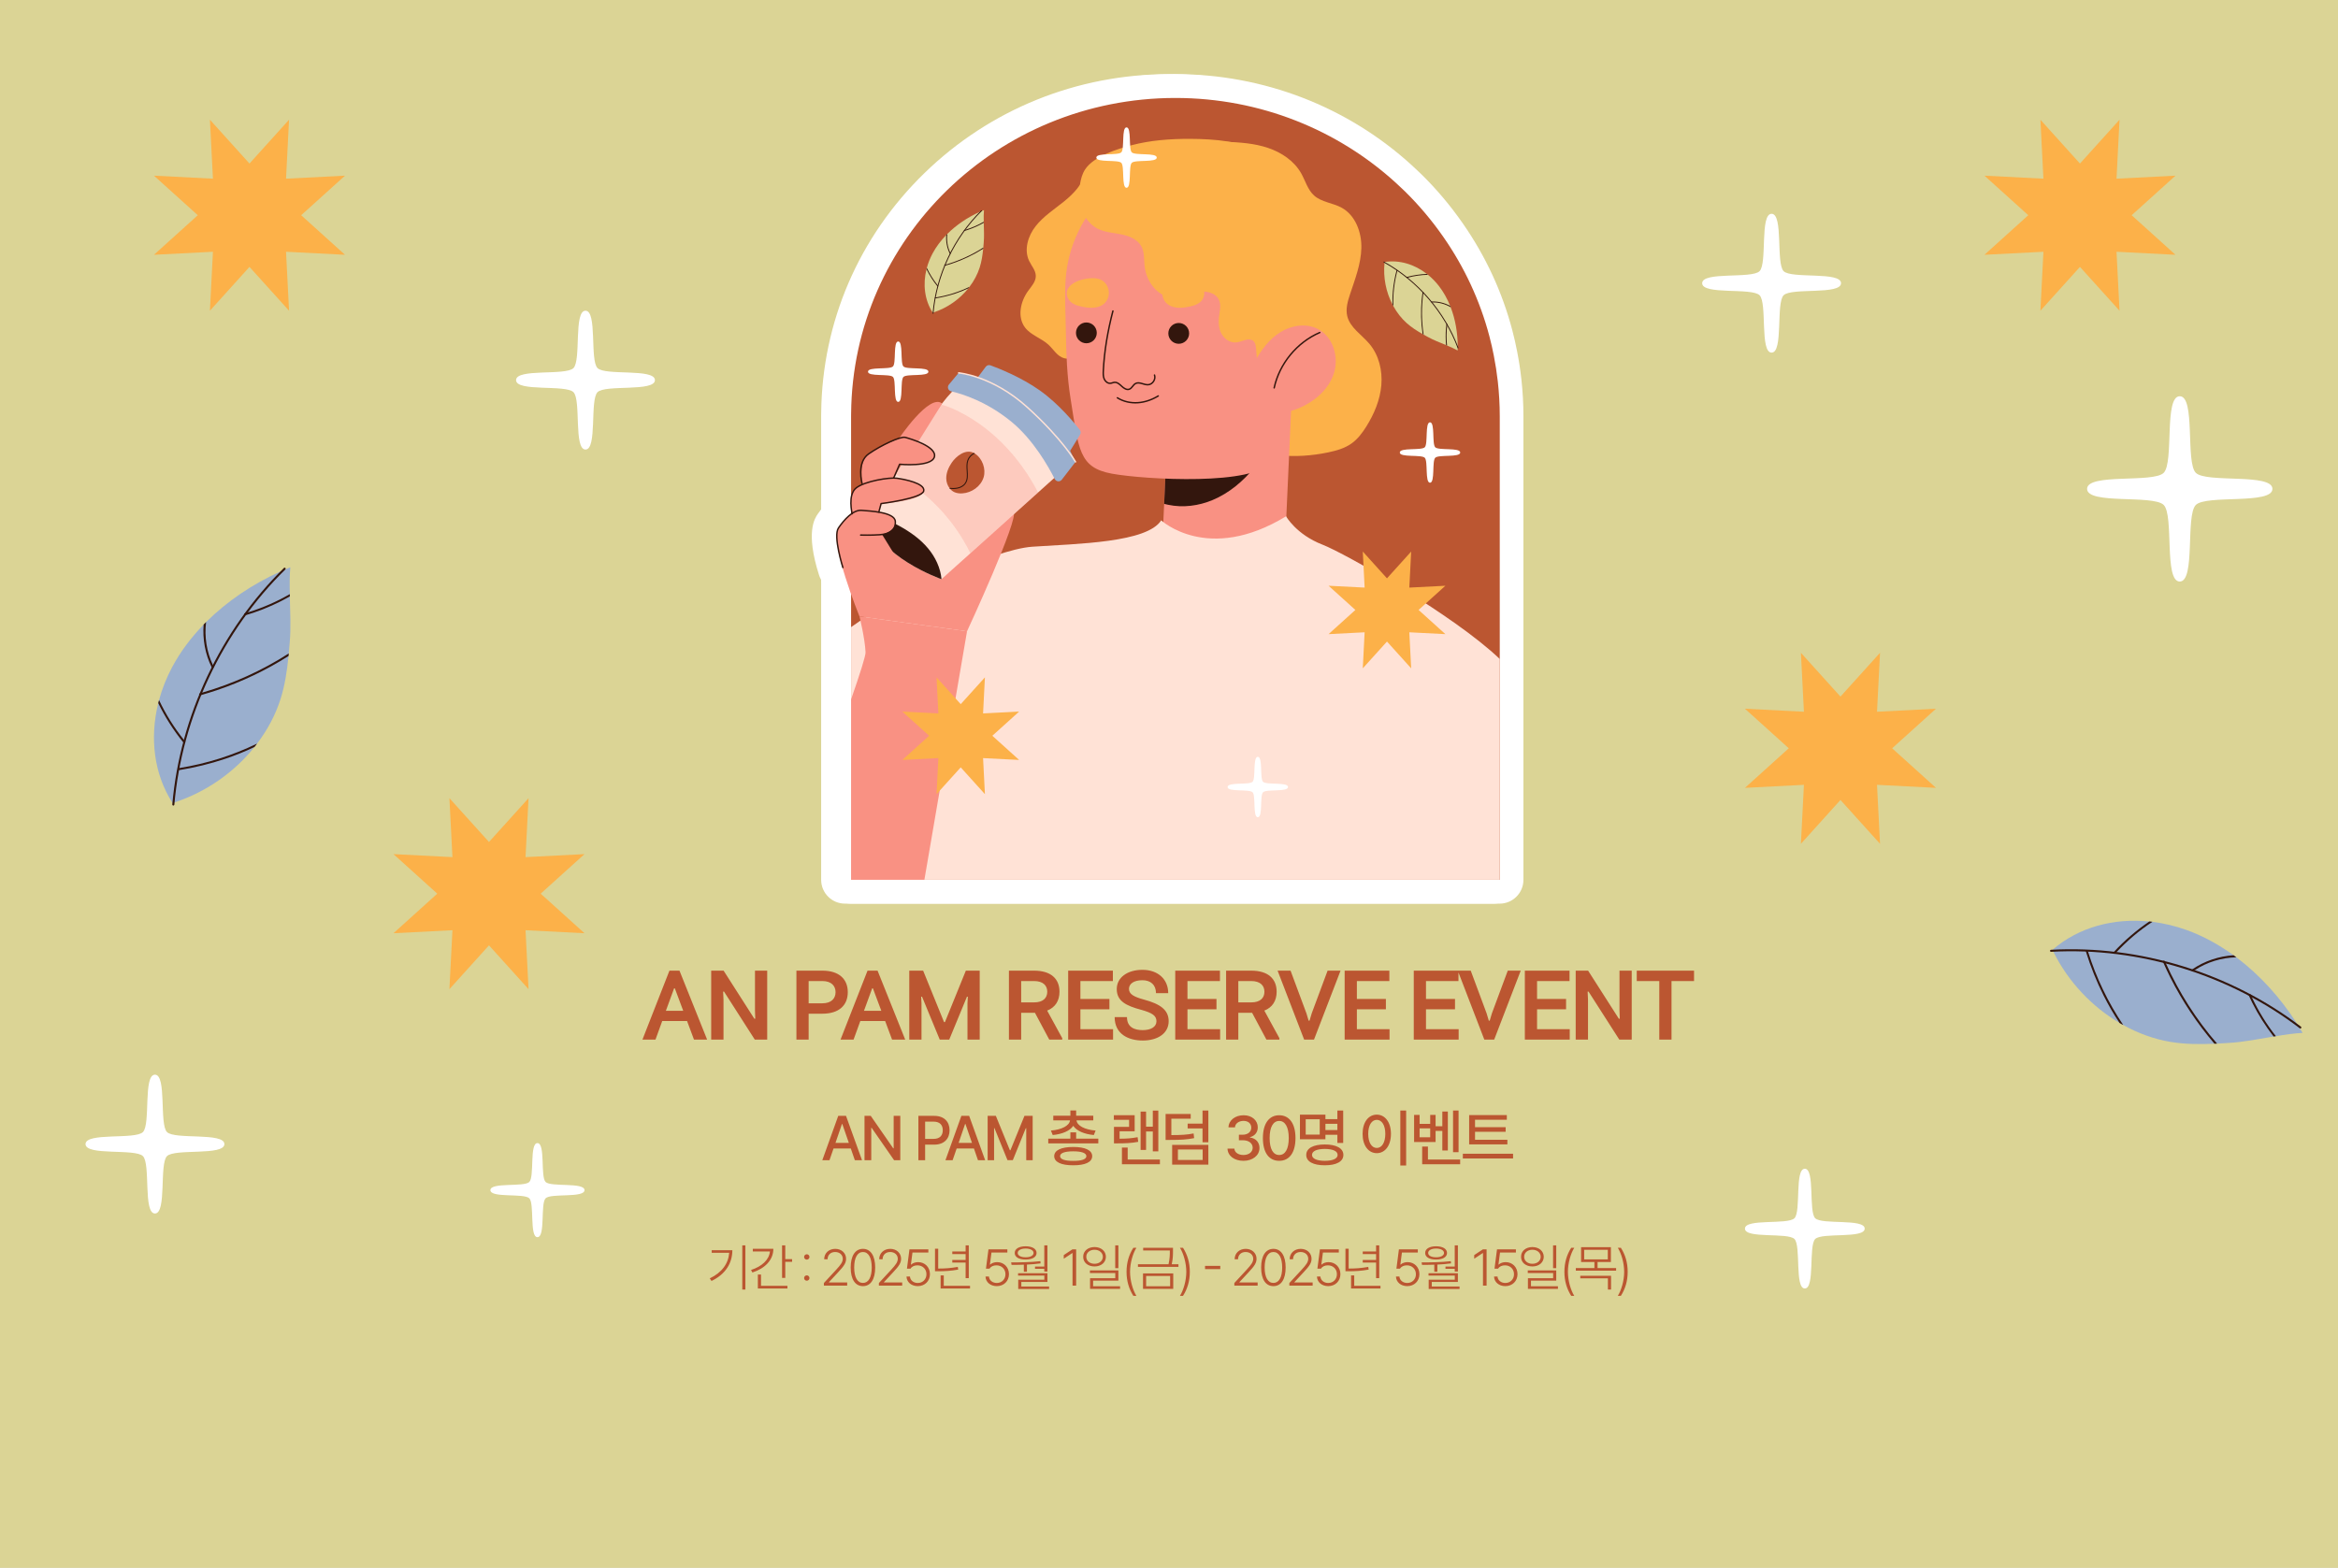 <svg width="820" height="550" viewBox="0 0 820 550" fill="none" xmlns="http://www.w3.org/2000/svg">
<rect x="0" y="0" width="820" height="550" fill="#333333" stroke="none"/>
<g clip-path="url(#clip0_292_490)">
<rect width="820" height="550" fill="white"/>
<rect x="-47" y="-19" width="914" height="1217" fill="#DBD495"/>
<path d="M87.5 57.37L101.377 42L100.32 62.68L121 61.625L105.63 75.5L121 89.377L100.32 88.32L101.377 109L87.5 93.63L73.625 109L74.681 88.32L54 89.377L69.37 75.5L54 61.625L74.681 62.68L73.625 42L87.5 57.37Z" fill="#FCB149"/>
<path d="M645.5 244.37L659.377 229L658.32 249.68L679 248.625L663.63 262.5L679 276.377L658.32 275.32L659.377 296L645.5 280.63L631.625 296L632.682 275.32L612 276.377L627.37 262.5L612 248.625L632.682 249.68L631.625 229L645.5 244.37Z" fill="#FCB149"/>
<path d="M729.5 57.37L743.377 42L742.32 62.68L763 61.625L747.63 75.5L763 89.377L742.32 88.32L743.377 109L729.5 93.63L715.625 109L716.682 88.32L696 89.377L711.37 75.5L696 61.625L716.682 62.68L715.625 42L729.5 57.37Z" fill="#FCB149"/>
<path d="M171.5 295.37L185.377 280L184.32 300.68L205 299.625L189.63 313.5L205 327.377L184.32 326.32L185.377 347L171.5 331.63L157.625 347L158.682 326.32L138 327.377L153.37 313.5L138 299.625L158.682 300.68L157.625 280L171.5 295.37Z" fill="#FCB149"/>
<path d="M229.697 133.348C229.697 137.534 212.311 134.828 209.57 137.57C206.825 140.315 209.535 157.697 205.348 157.697C201.162 157.697 203.869 140.311 201.127 137.57C198.382 134.828 181 137.534 181 133.348C181 129.162 198.385 131.869 201.127 129.127C203.872 126.382 201.162 109 205.348 109C209.535 109 206.828 126.385 209.57 129.127C212.311 131.869 229.697 129.162 229.697 133.348Z" fill="white"/>
<path d="M654 431C654 434.61 639.006 432.276 636.641 434.641C634.274 437.008 636.611 452 633 452C629.39 452 631.724 437.006 629.359 434.641C626.992 432.276 612 434.61 612 431C612 427.39 626.994 429.724 629.359 427.359C631.726 424.992 629.39 410 633 410C636.611 410 634.276 424.994 636.641 427.359C639.006 429.724 654 427.39 654 431Z" fill="white"/>
<path d="M797 171.5C797 177.088 773.794 173.475 770.135 177.135C766.471 180.799 770.088 204 764.5 204C758.912 204 762.525 180.794 758.865 177.135C755.201 173.475 732 177.088 732 171.5C732 165.912 755.206 169.525 758.865 165.865C762.529 162.201 758.912 139 764.5 139C770.088 139 766.475 162.206 770.135 165.865C773.794 169.525 797 165.912 797 171.5Z" fill="white"/>
<path d="M205 417.5C205 420.337 193.219 418.503 191.361 420.361C189.501 422.221 191.337 434 188.5 434C185.663 434 187.497 422.219 185.639 420.361C183.779 418.503 172 420.337 172 417.5C172 414.663 183.781 416.497 185.639 414.639C187.499 412.779 185.663 401 188.5 401C191.337 401 189.503 412.781 191.361 414.639C193.219 416.497 205 414.663 205 417.5Z" fill="white"/>
<path d="M645.697 99.348C645.697 103.534 628.311 100.828 625.57 103.57C622.825 106.315 625.535 123.697 621.348 123.697C617.162 123.697 619.869 106.311 617.127 103.57C614.382 100.828 597 103.534 597 99.348C597 95.162 614.385 97.868 617.127 95.127C619.872 92.382 617.162 75 621.348 75C625.535 75 622.828 92.385 625.57 95.127C628.311 97.868 645.697 95.162 645.697 99.348Z" fill="white"/>
<path d="M78.697 401.348C78.697 405.534 61.311 402.828 58.57 405.57C55.825 408.315 58.535 425.697 54.348 425.697C50.162 425.697 52.868 408.311 50.127 405.57C47.382 402.828 30 405.534 30 401.348C30 397.162 47.385 399.869 50.127 397.127C52.872 394.382 50.162 377 54.348 377C58.535 377 55.828 394.385 58.57 397.127C61.311 399.869 78.697 397.162 78.697 401.348Z" fill="white"/>
<path d="M807.575 362.337C804.519 362.503 801.384 362.961 798.226 363.499C797.944 363.512 797.688 363.579 797.422 363.618C792.102 364.508 786.747 365.578 781.603 365.866C780.261 365.937 778.928 366.029 777.586 366.1C777.266 366.1 776.984 366.116 776.677 366.142C771.559 366.353 766.402 366.359 761.255 365.498C755.544 364.534 749.907 362.509 744.677 359.572C744.216 359.358 743.793 359.089 743.383 358.849C733.765 353.192 725.44 344.509 720.168 333.873L719.832 333.21C719.858 333.197 719.858 333.197 719.883 333.184C729.015 325.244 741.349 321.996 753.815 323.268C754.173 323.281 754.545 323.316 754.904 323.393C754.904 323.393 754.904 323.393 754.929 323.38C759 323.889 763.045 324.86 767.007 326.291C772.772 328.38 778.233 331.393 783.38 335.109C783.726 335.352 784.034 335.58 784.357 335.836C792.621 342.049 799.878 350.082 805.621 359.105C805.621 359.105 805.621 359.105 805.634 359.13C805.967 359.665 806.303 360.203 806.614 360.751C806.944 361.276 807.264 361.789 807.575 362.337Z" fill="#9AAFCE"/>
<path d="M719.039 333.709C719.017 333.667 719.004 333.616 719 333.568C718.991 333.37 719.141 333.2 719.337 333.19C750.366 331.454 782.321 341.284 807.009 360.155C807.166 360.277 807.198 360.501 807.076 360.655C806.955 360.812 806.731 360.841 806.577 360.722C782.02 341.95 750.238 332.175 719.375 333.898C719.231 333.911 719.1 333.831 719.039 333.709Z" fill="#33160D"/>
<path d="M769.772 340.333C769.592 340.423 769.426 340.538 769.262 340.656C769.109 340.733 768.878 340.72 768.763 340.557C768.75 340.531 768.75 340.531 768.737 340.506C768.66 340.352 768.724 340.16 768.862 340.057C768.888 340.045 768.888 340.045 768.913 340.032C773.125 337.136 778.224 335.429 783.377 335.103C783.723 335.346 784.031 335.573 784.354 335.83C779.211 335.919 774.047 337.502 769.772 340.333Z" fill="#33160D"/>
<path d="M777.585 366.097C777.265 366.097 776.983 366.113 776.676 366.138C770.597 359.047 765.424 351.274 761.209 342.924C760.357 341.239 759.559 339.526 758.784 337.802L758.631 337.495C758.554 337.341 758.618 337.149 758.756 337.047C758.781 337.034 758.781 337.034 758.807 337.021C758.999 336.957 759.166 337.034 759.268 337.171L759.281 337.197C759.396 337.492 759.527 337.748 759.668 338.027C764.287 348.26 770.286 357.667 777.585 366.097Z" fill="#33160D"/>
<path d="M798.222 363.499C797.94 363.512 797.684 363.579 797.418 363.618C794.564 359.931 792.066 355.998 789.965 351.837C789.552 351.021 789.164 350.191 788.764 349.333L788.674 349.153C788.584 348.974 788.661 348.743 788.85 348.679C788.901 348.654 788.927 348.641 788.991 348.641C788.991 348.641 789.017 348.628 789.03 348.654C789.106 348.679 789.158 348.718 789.235 348.743L789.247 348.769C789.286 348.782 789.311 348.833 789.324 348.859C789.504 349.217 789.648 349.56 789.827 349.919C792.111 354.758 794.916 359.3 798.222 363.499Z" fill="#33160D"/>
<path d="M741.884 334.475C741.794 334.552 741.691 334.603 741.563 334.603C741.486 334.577 741.435 334.539 741.371 334.475C741.333 334.462 741.307 334.411 741.294 334.385C741.23 334.257 741.243 334.09 741.342 333.975C741.368 333.962 741.406 333.911 741.432 333.898C745.167 329.866 749.311 326.333 753.814 323.258C754.173 323.271 754.545 323.306 754.903 323.383C750.307 326.407 746.111 329.968 742.342 333.985C742.201 334.154 742.024 334.308 741.884 334.475Z" fill="#33160D"/>
<path d="M744.676 359.569C744.215 359.355 743.792 359.086 743.382 358.846C741.322 355.784 739.493 352.603 737.831 349.307C735.33 344.353 733.251 339.154 731.579 333.812C731.592 333.773 731.579 333.748 731.566 333.722C731.502 333.53 731.602 333.351 731.794 333.287C731.986 333.223 732.204 333.338 732.229 333.514C732.255 333.629 732.306 333.732 732.332 333.847C735.198 343.011 739.337 351.655 744.676 359.569Z" fill="#33160D"/>
<path d="M101.822 199C101.55 202.049 101.563 205.217 101.643 208.42C101.617 208.702 101.646 208.961 101.646 209.233C101.771 214.624 102.069 220.078 101.623 225.209C101.502 226.548 101.406 227.877 101.284 229.219C101.239 229.536 101.214 229.815 101.198 230.126C100.679 235.221 99.955 240.327 98.369 245.298C96.605 250.813 93.799 256.104 90.151 260.867C89.872 261.293 89.545 261.674 89.251 262.045C82.284 270.76 72.509 277.768 61.229 281.477L60.524 281.714C60.514 281.689 60.514 281.689 60.505 281.66C53.942 271.494 52.482 258.823 55.508 246.662C55.572 246.31 55.659 245.948 55.787 245.602C55.787 245.602 55.787 245.602 55.778 245.576C56.86 241.617 58.394 237.752 60.374 234.036C63.259 228.627 67.016 223.646 71.427 219.082C71.715 218.775 71.987 218.502 72.285 218.22C79.607 210.924 88.591 204.88 98.341 200.48C98.341 200.48 98.341 200.48 98.369 200.47C98.946 200.214 99.526 199.961 100.112 199.733C100.682 199.474 101.233 199.227 101.822 199Z" fill="#9AAFCE"/>
<path d="M60.905 282.57C60.86 282.586 60.809 282.592 60.761 282.589C60.562 282.57 60.415 282.397 60.434 282.201C63.124 251.239 77.393 221.004 99.583 199.247C99.724 199.109 99.951 199.109 100.089 199.25C100.226 199.391 100.223 199.618 100.085 199.756C78.017 221.398 63.822 251.47 61.148 282.262C61.132 282.41 61.033 282.525 60.905 282.57Z" fill="#33160D"/>
<path d="M74.668 233.293C74.732 233.482 74.822 233.665 74.915 233.844C74.969 234.007 74.924 234.232 74.745 234.324C74.719 234.334 74.719 234.334 74.691 234.344C74.527 234.398 74.348 234.308 74.265 234.155C74.255 234.129 74.255 234.129 74.245 234.1C71.978 229.52 71.01 224.232 71.42 219.082C71.709 218.774 71.981 218.502 72.279 218.22C71.645 223.323 72.474 228.659 74.668 233.293Z" fill="#33160D"/>
<path d="M101.28 229.219C101.235 229.536 101.21 229.815 101.194 230.126C93.311 235.135 84.881 239.151 76.016 242.137C74.225 242.739 72.419 243.286 70.603 243.808L70.276 243.917C70.113 243.972 69.934 243.882 69.85 243.728C69.841 243.703 69.841 243.703 69.831 243.674C69.793 243.475 69.892 243.322 70.046 243.238L70.071 243.229C70.379 243.155 70.651 243.065 70.949 242.963C81.736 239.846 91.902 235.247 101.28 229.219Z" fill="#33160D"/>
<path d="M101.642 208.42C101.616 208.702 101.645 208.961 101.645 209.233C97.59 211.536 93.343 213.448 88.923 214.938C88.055 215.229 87.178 215.495 86.274 215.77L86.085 215.834C85.897 215.898 85.679 215.789 85.64 215.591C85.621 215.536 85.611 215.511 85.621 215.447C85.621 215.447 85.611 215.421 85.64 215.412C85.675 215.338 85.72 215.293 85.759 215.223L85.784 215.213C85.803 215.178 85.858 215.159 85.884 215.149C86.261 215.021 86.624 214.931 87.005 214.803C92.12 213.224 97.017 211.094 101.642 208.42Z" fill="#33160D"/>
<path d="M64.91 260.066C64.974 260.166 65.009 260.274 64.993 260.399C64.958 260.473 64.913 260.518 64.84 260.572C64.82 260.608 64.766 260.627 64.74 260.636C64.606 260.681 64.442 260.646 64.343 260.531C64.334 260.505 64.289 260.457 64.279 260.431C60.82 256.162 57.908 251.559 55.506 246.662C55.57 246.31 55.657 245.948 55.785 245.602C58.126 250.579 61.054 255.24 64.497 259.544C64.638 259.704 64.766 259.906 64.91 260.066Z" fill="#33160D"/>
<path d="M90.144 260.863C89.865 261.289 89.538 261.67 89.244 262.042C85.919 263.643 82.511 265.005 79.014 266.18C73.755 267.951 68.313 269.271 62.788 270.168C62.753 270.148 62.724 270.158 62.698 270.168C62.5 270.203 62.336 270.078 62.301 269.879C62.263 269.681 62.407 269.482 62.589 269.482C62.708 269.473 62.814 269.437 62.932 269.428C72.406 267.897 81.554 265.027 90.144 260.863Z" fill="#33160D"/>
<path d="M296.365 316.999C291.745 316.999 288 313.253 288 308.634V146.055C288 145.631 288.001 145.209 288.015 144.772C288.347 112.97 301.199 83.126 324.209 60.736C347.222 38.342 377.728 26.01 410.11 26.01C441.026 26.01 470.513 37.382 493.135 58.031C494.232 59.025 495.321 60.055 496.381 61.084C501.746 66.345 506.651 72.162 510.983 78.395C518.971 89.863 524.809 102.478 528.334 115.881C528.989 118.374 529.535 120.771 530.004 123.217C530.626 126.367 531.116 129.541 531.496 132.885C531.984 137.273 532.232 141.697 532.232 146.057V308.635C532.232 313.255 528.487 317 523.868 317L296.365 316.999Z" fill="white"/>
<path d="M525.262 146.055V308.635H297.758V146.055C297.758 145.693 297.758 145.33 297.771 144.954C298.357 83.795 349.046 34.375 411.503 34.375C441.407 34.375 468.606 45.695 488.89 64.209C489.935 65.157 490.953 66.118 491.943 67.08C496.962 72.002 501.506 77.41 505.507 83.169C512.798 93.639 518.32 105.391 521.638 118.007C522.223 120.238 522.739 122.482 523.185 124.796C523.77 127.765 524.231 130.762 524.579 133.83C525.024 137.83 525.262 141.929 525.262 146.055Z" fill="#DBD495"/>
<path d="M525.262 252.732V308.37L523.771 308.635H297.758V265.098C299.151 257.18 300.797 248.857 302.749 240.757C306.388 225.533 311.044 211.132 316.829 201.875C334.617 173.407 413.636 169.127 413.636 169.127C413.636 169.127 484.471 176.962 505.829 198.682C512.548 205.499 517.567 218.758 521.303 233.743V233.757C522.822 239.906 524.146 246.333 525.262 252.732Z" fill="#FCB149"/>
<path d="M414.006 59.919C419.371 59.101 425.353 59.352 429.525 62.821C431.481 64.447 432.922 66.694 435.112 67.987C438.696 70.101 443.197 69.134 447.328 68.655C455.547 67.703 465.157 69.756 469.175 76.99C472.104 82.264 471.244 88.735 470.383 94.706C470.179 96.118 469.99 97.614 470.54 98.932C471.754 101.839 475.6 102.262 478.356 103.786C481.975 105.787 483.887 110.152 483.69 114.282C483.491 118.413 481.458 122.282 478.773 125.427C476.947 127.565 474.754 129.525 473.798 132.169C472.282 136.364 474.285 141.115 473.228 145.449C472.267 149.385 468.99 152.267 465.842 154.818C462.878 157.218 459.773 159.62 456.111 160.687C449.967 162.477 443.378 160.23 437.007 160.824C431.008 161.383 425.572 164.406 419.996 166.685C414.42 168.965 407.993 170.51 402.471 168.101C395.885 165.228 392.096 157.364 385.106 155.701C381.373 154.812 377.501 155.916 373.725 156.598C369.95 157.28 365.676 157.42 362.69 155.011C358.312 151.48 359.032 144.814 358.673 139.202C358.398 134.912 357.241 130.682 355.295 126.848C353.179 122.679 350.031 118.323 351.224 113.803C353.067 106.828 363.723 105.32 365.671 98.374C366.213 96.444 365.958 94.39 366.101 92.391C366.439 87.669 369.163 83.18 373.196 80.7C376.861 78.446 381.345 77.717 384.254 74.324C386.697 71.475 387.668 66.855 391.487 65.39C394.247 64.333 397.434 65.095 400.304 64.094C404.907 62.49 409.13 60.662 414.006 59.919Z" fill="#33160D"/>
<path d="M361.114 130.917C356.049 131.992 352.955 137.474 352.705 142.648C352.495 146.996 353.861 151.404 356.496 154.869C359.131 158.336 363.011 160.833 367.258 161.795C369.969 162.409 372.983 162.363 375.324 160.864C378.735 158.681 379.75 154.014 379.015 150.034C377.575 142.246 371.071 128.801 361.114 130.917Z" fill="#BB5631"/>
<path d="M359.02 137.389C362.589 137.134 365.694 139.772 367.961 142.54C371.904 147.355 374.689 153.114 376.014 159.194" stroke="#33160D" stroke-width="0.512" stroke-miterlimit="10" stroke-linecap="round" stroke-linejoin="round"/>
<path d="M465.667 130.917C470.733 131.992 473.826 137.475 474.077 142.648C474.287 146.996 472.92 151.404 470.285 154.869C467.652 158.336 463.77 160.833 459.525 161.795C456.814 162.409 453.8 162.363 451.459 160.864C448.048 158.681 447.033 154.015 447.768 150.034C449.206 142.246 455.709 128.801 465.667 130.917Z" fill="#BB5631"/>
<path d="M467.76 137.389C464.19 137.134 461.086 139.772 458.819 142.54C454.876 147.355 452.091 153.114 450.766 159.194" stroke="#33160D" stroke-width="0.512" stroke-miterlimit="10" stroke-linecap="round" stroke-linejoin="round"/>
<path d="M457.242 133.103C456.476 138.178 455.389 143.21 454.594 147.783C452.935 157.527 451.15 167.37 448.292 176.85C443.538 192.506 394.187 192.269 383.745 183.25C382.1 181.841 380.971 179.889 379.996 177.994C375.967 170.033 374.182 160.818 372.551 152.119C371.714 147.644 370.99 143.14 370.363 138.623C370.07 136.533 369.777 134.427 369.541 132.322C369.011 127.61 368.719 122.87 369.234 118.143C371.117 100.55 383.357 85.535 399.598 79.987C399.821 79.904 400.031 79.833 400.254 79.763C404.408 78.397 408.828 77.658 413.401 77.658C414.475 77.658 415.534 77.685 416.594 77.77C438.231 79.303 453.524 95.711 457.483 116.247C457.581 116.749 457.664 117.252 457.734 117.767C458.414 122.619 458.01 127.889 457.242 133.103Z" fill="#BB5631"/>
<path d="M460.033 129.446L458.487 128.564C458.844 124.818 458.917 121.11 458.425 117.619C458.355 117.098 458.27 116.592 458.172 116.085C454.182 95.351 438.77 78.784 416.966 77.235C415.897 77.15 414.83 77.122 413.748 77.122C409.14 77.122 404.687 77.868 400.501 79.248C400.276 79.319 400.065 79.388 399.84 79.472C399.842 79.477 399.845 79.482 399.847 79.486C383.458 85.092 370.16 100.289 368.26 118.055C367.87 121.646 368.496 125.214 369.056 128.786L367.902 129.445L372.025 143.682L376.294 124.782C376.429 124.249 376.524 123.77 376.562 123.403C376.871 120.447 376.338 116.97 378.515 114.957C380.426 113.184 383.46 113.577 385.863 112.55C389.656 110.916 391.02 106.074 390.5 101.979C390.135 99.192 389.249 95.996 391.076 93.872C392.72 91.943 395.698 92.042 398.015 91.015C400.671 89.832 402.455 86.933 402.315 84.019C402.305 83.818 402.259 83.622 402.233 83.423C403.276 84.733 404.428 85.842 405.448 86.525C408.637 88.678 412.655 89.355 416.476 88.946C419.398 88.651 422.686 87.863 424.961 89.692C426.97 91.31 427.195 94.224 428.221 96.589C429.598 99.785 432.885 102.206 436.369 102.093C438.631 102.036 440.738 100.981 442.958 100.531C445.164 100.067 447.889 100.446 449.013 102.417C449.982 104.093 449.406 106.203 448.928 108.09C447.608 113.27 447.271 119.027 449.799 123.756C450.352 124.807 451.08 125.792 452.023 126.483L455.909 143.682L460.033 129.446Z" fill="#33160D"/>
<path d="M382.665 121.256C381.934 122.554 381.853 124.29 382.756 125.475C383.593 126.571 385.039 126.98 386.397 127.222C388.626 127.618 390.903 127.744 393.161 127.591C394.795 127.481 396.469 127.21 397.864 126.351C402.205 123.683 399.352 117.6 395.187 116.556C391.426 115.611 384.572 117.867 382.665 121.256Z" fill="#33160D"/>
<path d="M443.602 121.611C444.333 122.909 444.415 124.646 443.511 125.83C442.674 126.926 441.227 127.335 439.87 127.578C437.641 127.974 435.364 128.099 433.105 127.946C431.47 127.836 429.796 127.565 428.401 126.707C424.061 124.038 426.914 117.955 431.078 116.912C434.842 115.967 441.695 118.222 443.602 121.611Z" fill="#33160D"/>
<path d="M395.845 137.544C395.845 139.658 394.132 141.37 392.018 141.37C389.905 141.37 388.192 139.656 388.192 137.544C388.192 135.432 389.906 133.718 392.018 133.718C394.132 133.718 395.845 135.43 395.845 137.544Z" fill="#33160D"/>
<path d="M432.063 141.371C434.177 141.371 435.89 139.658 435.89 137.544C435.89 135.43 434.177 133.717 432.063 133.717C429.95 133.717 428.236 135.43 428.236 137.544C428.236 139.658 429.95 141.371 432.063 141.371Z" fill="#33160D"/>
<path d="M407.74 127.843C405.273 136.277 404.127 145.084 404.174 153.872C404.184 155.638 404.723 157.945 406.484 158.072C407.624 158.153 408.67 157.164 409.798 157.352C410.742 157.508 411.423 158.453 412.374 158.559C413.618 158.698 414.548 157.38 415.77 157.111C416.872 156.867 417.953 157.511 419.054 157.757C420.155 158.004 421.678 157.461 421.585 156.335" stroke="#33160D" stroke-width="0.512" stroke-miterlimit="10" stroke-linecap="round" stroke-linejoin="round"/>
<path d="M462.264 202.272C460.639 209.44 456.336 215.573 450.462 219.114C446.902 221.262 442.85 222.356 438.865 222.356C438.195 222.356 437.526 222.323 436.856 222.264C435.178 222.104 433.534 221.746 431.962 221.19C431.306 220.964 430.669 220.698 430.046 220.4L430.901 218.611C431.186 218.743 431.471 218.869 431.762 218.989C433.519 219.712 435.416 220.136 437.358 220.282C441.47 220.587 445.792 219.606 449.433 217.41C454.844 214.148 458.816 208.471 460.328 201.827C460.984 198.936 461.044 196.463 460.513 194.255C459.896 191.688 458.417 189.573 456.454 188.439C453.947 186.987 450.401 187.033 446.721 188.566C445.786 188.956 444.878 189.415 444.015 189.932C440.739 191.888 438.021 194.706 436.204 198.088L435.064 197.472L434.454 197.14C435.024 196.078 435.674 195.071 436.403 194.123C438.538 191.304 441.309 188.997 444.486 187.406C444.964 187.161 445.454 186.935 445.952 186.73C450.209 184.959 454.399 184.952 457.449 186.716C459.883 188.122 461.7 190.701 462.449 193.792C463.052 196.304 462.994 199.075 462.264 202.272Z" fill="#9AAFCE"/>
<path d="M431.763 218.988C433.52 219.71 435.417 220.135 437.359 220.28C437.193 220.943 437.027 221.606 436.855 222.263C435.177 222.104 433.533 221.746 431.961 221.19C431.816 220.474 431.77 219.731 431.763 218.988Z" fill="#33160D"/>
<path d="M444.486 187.405C444.34 188.247 444.181 189.089 444.015 189.931C440.739 191.886 438.021 194.705 436.204 198.087L435.063 197.47C435.468 196.337 435.913 195.222 436.403 194.122C438.538 191.304 441.31 188.997 444.486 187.405Z" fill="#33160D"/>
<path d="M446.808 170.49L444.891 178.056L444.799 178.421L431.942 229.147L431.697 230.103L431.265 231.807L428.905 240.135C415.617 247.8 390.599 239.962 390.599 239.962L384.386 212.258L383.896 210.069L383.16 206.773L382.424 203.497L381.953 201.382L381.197 198.027L376.748 178.174L376.669 177.817L375.025 170.489L446.808 170.49Z" fill="#9AAFCE"/>
<path d="M446.719 170.239C446.719 171.081 445.246 171.869 442.647 172.566C442.614 172.573 442.587 172.58 442.554 172.593C436.533 174.184 424.585 175.266 410.826 175.266C396.662 175.266 384.408 174.119 378.573 172.448C378.56 172.448 378.553 172.441 378.541 172.441C376.227 171.778 374.933 171.028 374.933 170.239C374.933 167.468 391.006 165.22 410.826 165.22C430.653 165.218 446.719 167.467 446.719 170.239Z" fill="#FFE2D6"/>
<path d="M442.558 172.592C436.537 174.183 424.589 175.265 410.829 175.265C396.665 175.265 384.411 174.118 378.577 172.446C378.563 172.446 378.556 172.439 378.544 172.439C380.732 170.079 394.206 168.268 410.492 168.268C427.12 168.269 440.813 170.158 442.558 172.592Z" fill="#33160D"/>
<path d="M444.892 178.056L444.799 178.421C433.805 180.483 422.599 181.517 411.392 181.517C399.768 181.517 388.137 180.403 376.746 178.175L376.667 177.817C399.092 182.226 422.433 182.307 444.892 178.056Z" fill="#FFE2D6"/>
<path d="M319.495 230.534L322.521 221.101C322.521 221.101 321.275 216.296 321.987 213.093C322.699 209.89 319.318 208.111 320.563 204.551C321.809 200.992 323.411 198.5 323.589 196.186C323.767 193.872 325.546 189.423 327.683 186.041C329.818 182.659 330.887 178.922 333.378 176.608C335.87 174.295 351.531 170.201 351.531 170.201C351.531 170.201 379.117 171.269 379.295 174.116C379.474 176.963 376.748 178.175 376.748 178.175C376.748 178.175 381.61 178.922 381.075 182.837C380.542 186.753 371.999 188.177 371.999 188.177C371.999 188.177 374.669 189.6 373.956 192.982C373.244 196.364 364.168 197.61 364.168 197.61C364.168 197.61 355.447 215.05 353.49 220.39C351.531 225.729 342.1 239.789 342.1 239.789L319.495 230.534Z" fill="#BB5631"/>
<path d="M333.378 176.608C333.378 176.608 346.251 170.319 350.997 170.201C355.743 170.082 378.88 170.437 379.235 174.59C379.54 178.154 376.746 178.173 376.746 178.173" stroke="#33160D" stroke-width="0.512" stroke-miterlimit="10" stroke-linecap="round" stroke-linejoin="round"/>
<path d="M333.436 182.659C333.436 182.659 345.062 177.438 349.453 177.083C353.843 176.727 379.826 176.371 380.894 180.761C381.963 185.151 375.555 187.938 371.403 188.473" stroke="#33160D" stroke-width="0.512" stroke-miterlimit="10" stroke-linecap="round" stroke-linejoin="round"/>
<path d="M328.453 194.169C328.453 194.169 334.741 189.066 340.2 188.236C345.657 187.406 370.693 187.643 372.946 189.185C375.2 190.727 374.133 195.354 370.099 196.184C366.065 197.014 341.743 197.608 341.743 197.608L330.946 202.947" stroke="#33160D" stroke-width="0.512" stroke-miterlimit="10" stroke-linecap="round" stroke-linejoin="round"/>
<path d="M327.503 205.321C327.503 205.321 355.859 199.27 356.691 202.117C357.521 204.964 355.029 207.219 347.792 209.236C340.555 211.253 336.521 212.558 336.521 212.558" stroke="#33160D" stroke-width="0.512" stroke-miterlimit="10" stroke-linecap="round" stroke-linejoin="round"/>
<path d="M347.093 209.713C347.016 210.682 346.809 211.641 346.482 212.557" stroke="#33160D" stroke-width="0.512" stroke-miterlimit="10" stroke-linecap="round" stroke-linejoin="round"/>
<path d="M351.933 308.636H297.758V245.189C299.278 243.613 300.81 242.206 302.387 241.036C302.512 240.938 302.623 240.841 302.749 240.757C304.31 239.614 305.913 238.68 307.516 238.01C307.545 238.01 307.558 237.997 307.585 237.983C308.519 237.592 309.468 237.313 310.415 237.119L310.777 236.408L311.711 234.596L311.724 234.567L315.404 227.388L315.739 227.527L316.409 227.792L329.987 233.256L330.043 233.284L350.55 241.537L350.76 241.62L346.48 253.26C346.48 253.26 353.366 261.082 354.078 273.656C354.512 281.298 353.103 297.274 351.933 308.636Z" fill="#FCB149"/>
<path d="M347.18 308.636H346.469C347.362 303.756 350.234 287.11 349.941 275.037C349.593 260.873 345.048 253.387 345.006 253.317C344.95 253.219 344.937 253.094 344.979 252.996L349.831 241.927L330.049 233.283L329.993 233.256L316.624 227.415L316.415 227.792L311.786 235.864C311.757 235.933 311.702 235.989 311.632 236.018C311.34 236.143 311.061 236.283 310.782 236.408C309.638 236.938 308.58 237.467 307.589 237.984C307.56 237.998 307.547 238.012 307.519 238.012C305.539 239.057 303.839 240.075 302.388 241.037C300.437 242.319 298.932 243.518 297.76 244.565V243.589C300.437 241.302 304.646 238.402 311.24 235.419L311.714 234.597L311.728 234.568L315.742 227.528L316.16 226.803C316.258 226.649 316.453 226.593 316.607 226.649L350.427 241.426C350.483 241.455 350.525 241.496 350.552 241.538C350.581 241.566 350.594 241.594 350.608 241.621C350.637 241.704 350.637 241.802 350.608 241.886L345.687 253.109C346.356 254.294 350.302 261.808 350.637 275.025C350.929 287.055 348.1 303.589 347.18 308.636Z" fill="#33160D"/>
<path d="M475.933 243.703L472.196 238.186C472.196 238.186 462.586 231.423 459.559 224.66C459.559 224.66 445.143 223.237 447.101 215.406C447.101 215.406 441.583 211.135 444.253 205.796C444.253 205.796 438.381 202.237 441.761 193.337C441.761 193.337 434.642 188.355 440.516 179.99C446.389 171.626 462.584 178.21 467.745 179.634C472.906 181.057 480.916 185.151 482.873 188.355C484.83 191.558 499.068 226.085 499.068 226.085C499.068 226.085 490.704 244.06 475.933 243.703Z" fill="#BB5631"/>
<path d="M480.915 185.626C480.915 185.626 464.186 177.558 456.355 176.61C448.524 175.66 439.033 175.423 438.084 185.271C438.084 185.271 438.084 191.678 441.761 193.339" stroke="#33160D" stroke-width="0.512" stroke-miterlimit="10" stroke-linecap="round" stroke-linejoin="round"/>
<path d="M466.915 203.304L444.254 205.796C444.254 205.796 442.355 204.847 441.168 201.168C439.982 197.491 441.05 194.049 442.71 191.795C444.372 189.542 466.914 190.253 466.914 190.253" stroke="#33160D" stroke-width="0.512" stroke-miterlimit="10" stroke-linecap="round" stroke-linejoin="round"/>
<path d="M444.254 205.796C444.254 205.796 441.762 211.372 447.101 215.406L463 216.711" stroke="#33160D" stroke-width="0.512" stroke-miterlimit="10" stroke-linecap="round" stroke-linejoin="round"/>
<path d="M525.264 237.048V308.635H480.095C478.143 304.062 476.122 298.849 474.519 293.467C471.87 284.685 470.281 275.47 471.703 268.067C471.703 268.067 471.703 268.067 471.716 268.054C471.953 266.757 472.302 265.53 472.748 264.36C473.096 263.426 473.514 262.534 474.003 261.697C474.03 261.641 474.059 261.599 474.086 261.543C474.519 260.79 475.02 260.093 475.578 259.424L475.312 258.74L469.875 244.716L477.863 238.484L498.997 221.978L500.252 220.988L505.953 230.956C505.953 230.956 513.718 228.851 521.302 233.745V233.758C522.643 234.609 523.981 235.696 525.264 237.048Z" fill="#FCB149"/>
<path d="M525.263 249.372V251.031C522.823 245.788 520.007 240.296 518.042 238.247C513.915 233.953 503.432 233.549 503.334 233.549C503.195 233.549 503.068 233.466 503.012 233.339L498.565 222.73L471.017 244.883L476.426 257.444C476.454 257.499 476.468 257.569 476.454 257.638C476.441 257.763 476.148 259.116 471.714 268.052C471.7 268.066 471.7 268.066 471.7 268.066C471.562 268.359 471.408 268.651 471.254 268.959C468.786 273.88 471.366 284.336 474.516 293.467C476.789 300.061 479.368 305.987 480.552 308.635H479.771C476.662 301.762 466.262 277.379 470.64 268.639C471.462 266.98 472.16 265.558 472.746 264.359C473.248 263.327 473.666 262.434 474 261.695C474.028 261.639 474.056 261.597 474.083 261.541C474.684 260.244 475.073 259.353 475.31 258.739C475.589 258.07 475.7 257.75 475.742 257.61L470.278 244.909C470.209 244.77 470.25 244.603 470.376 244.491L477.863 238.482L498.495 221.892C498.578 221.823 498.69 221.809 498.802 221.823C498.871 221.85 498.955 221.906 498.996 221.976C499.01 221.99 499.025 222.005 499.038 222.032L503.569 232.864C505.186 232.947 514.513 233.575 518.541 237.772C520.411 239.738 522.962 244.535 525.263 249.372Z" fill="#33160D"/>
<path d="M339.837 83.451L347.208 75.287L346.648 86.272L357.633 85.711L349.468 93.082L357.633 100.453L346.648 99.892L347.208 110.878L339.837 102.713L332.466 110.878L333.027 99.892L322.041 100.453L330.207 93.082L322.041 85.711L333.027 86.272L332.466 75.287L339.837 83.451Z" fill="#FFE2D6"/>
<path d="M499.537 150.576L505.831 143.605L505.351 152.984L514.73 152.505L507.759 158.798L514.73 165.091L505.351 164.612L505.831 173.991L499.537 167.02L493.244 173.991L493.723 164.612L484.345 165.091L491.316 158.798L484.345 152.505L493.723 152.984L493.244 143.605L499.537 150.576Z" fill="#FFE2D6"/>
<path d="M336.41 139.729C336.292 141.056 336.297 142.435 336.332 143.829C336.321 143.951 336.334 144.066 336.334 144.183C336.388 146.529 336.517 148.904 336.324 151.137C336.271 151.72 336.229 152.3 336.176 152.882C336.157 153.019 336.145 153.142 336.138 153.275C335.912 155.492 335.596 157.715 334.906 159.879C334.138 162.28 332.916 164.582 331.328 166.655C331.207 166.84 331.065 167.006 330.936 167.168C327.904 170.963 323.649 174.011 318.739 175.625L318.431 175.729C318.427 175.717 318.427 175.717 318.423 175.706C315.567 171.281 314.931 165.765 316.248 160.472C316.276 160.318 316.315 160.161 316.37 160.011C316.37 160.011 316.369 160.011 316.365 159.999C316.836 158.276 317.505 156.592 318.366 154.975C319.622 152.621 321.258 150.453 323.177 148.467C323.302 148.332 323.421 148.214 323.55 148.091C326.737 144.915 330.648 142.284 334.891 140.369C334.891 140.369 334.891 140.369 334.903 140.365C335.155 140.253 335.407 140.143 335.663 140.044C335.915 139.935 336.154 139.829 336.41 139.729Z" fill="#9AAFCE"/>
<path d="M318.6 176.105C318.581 176.111 318.558 176.114 318.538 176.113C318.452 176.105 318.388 176.03 318.396 175.944C319.568 162.468 325.778 149.307 335.436 139.837C335.497 139.777 335.596 139.777 335.656 139.839C335.716 139.9 335.715 139.999 335.655 140.059C326.049 149.478 319.872 162.568 318.707 175.971C318.7 176.034 318.658 176.086 318.6 176.105Z" fill="#33160D"/>
<path d="M324.591 154.655C324.619 154.738 324.659 154.816 324.698 154.895C324.723 154.966 324.703 155.064 324.625 155.105C324.613 155.109 324.613 155.109 324.602 155.113C324.531 155.137 324.452 155.098 324.417 155.031C324.413 155.019 324.413 155.019 324.409 155.008C323.422 153.014 323.001 150.713 323.18 148.471C323.305 148.336 323.423 148.218 323.552 148.096C323.275 150.317 323.635 152.638 324.591 154.655Z" fill="#33160D"/>
<path d="M336.175 152.883C336.156 153.021 336.144 153.143 336.137 153.277C332.706 155.457 329.037 157.206 325.178 158.506C324.4 158.768 323.613 159.006 322.823 159.234L322.681 159.281C322.61 159.306 322.531 159.266 322.496 159.2C322.492 159.187 322.492 159.187 322.488 159.177C322.471 159.089 322.515 159.023 322.582 158.987L322.594 158.983C322.727 158.952 322.846 158.911 322.975 158.868C327.668 157.509 332.091 155.506 336.175 152.883Z" fill="#33160D"/>
<path d="M336.332 143.829C336.321 143.951 336.334 144.066 336.334 144.183C334.568 145.184 332.72 146.017 330.797 146.665C330.42 146.793 330.038 146.907 329.644 147.027L329.561 147.054C329.478 147.083 329.384 147.035 329.368 146.948C329.36 146.925 329.356 146.913 329.36 146.886C329.36 146.886 329.356 146.873 329.368 146.869C329.383 146.838 329.404 146.817 329.419 146.786L329.431 146.782C329.439 146.766 329.462 146.759 329.474 146.755C329.639 146.699 329.797 146.66 329.962 146.604C332.188 145.921 334.319 144.992 336.332 143.829Z" fill="#33160D"/>
<path d="M320.343 166.309C320.37 166.353 320.386 166.399 320.378 166.455C320.363 166.486 320.343 166.507 320.312 166.53C320.303 166.546 320.28 166.553 320.268 166.557C320.209 166.578 320.137 166.561 320.095 166.511C320.091 166.499 320.071 166.48 320.068 166.467C318.561 164.61 317.296 162.605 316.249 160.474C316.276 160.32 316.316 160.162 316.37 160.012C317.39 162.179 318.663 164.207 320.162 166.081C320.224 166.153 320.28 166.239 320.343 166.309Z" fill="#33160D"/>
<path d="M331.328 166.656C331.206 166.842 331.065 167.008 330.936 167.17C329.489 167.868 328.005 168.458 326.484 168.972C324.195 169.743 321.825 170.318 319.42 170.707C319.404 170.699 319.393 170.703 319.381 170.707C319.294 170.723 319.223 170.667 319.207 170.582C319.19 170.494 319.253 170.409 319.332 170.407C319.384 170.403 319.43 170.387 319.482 170.383C323.607 169.717 327.588 168.468 331.328 166.656Z" fill="#33160D"/>
<path d="M489.369 85.761C488.064 85.49 486.695 85.335 485.306 85.21C485.186 85.184 485.07 85.183 484.953 85.171C482.616 84.954 480.243 84.809 478.046 84.358C477.473 84.238 476.903 84.129 476.33 84.01C476.195 83.974 476.075 83.95 475.943 83.927C473.766 83.446 471.596 82.876 469.526 81.941C467.23 80.901 465.084 79.422 463.209 77.603C463.039 77.462 462.89 77.301 462.745 77.154C459.326 73.704 456.789 69.126 455.753 64.062L455.687 63.745C455.699 63.742 455.699 63.742 455.711 63.739C460.436 61.412 465.988 61.419 471.093 63.339C471.243 63.384 471.395 63.44 471.537 63.512C471.537 63.512 471.537 63.512 471.549 63.509C473.205 64.176 474.8 65.035 476.307 66.076C478.501 67.596 480.465 69.472 482.216 71.607C482.335 71.747 482.439 71.878 482.545 72.021C485.333 75.554 487.494 79.742 488.907 84.177C488.907 84.177 488.907 84.177 488.909 84.189C488.991 84.452 489.071 84.715 489.141 84.98C489.221 85.245 489.3 85.496 489.369 85.761Z" fill="#9AAFCE"/>
<path d="M455.295 63.869C455.291 63.848 455.291 63.826 455.295 63.805C455.313 63.72 455.394 63.666 455.479 63.684C468.729 66.404 481.084 74.092 489.375 84.78C489.428 84.848 489.416 84.946 489.348 84.998C489.28 85.051 489.182 85.039 489.13 84.971C480.884 74.341 468.596 66.693 455.416 63.987C455.354 63.976 455.309 63.927 455.295 63.869Z" fill="#33160D"/>
<path d="M475.909 72.299C475.824 72.316 475.742 72.347 475.659 72.377C475.586 72.392 475.49 72.362 475.46 72.279C475.458 72.267 475.458 72.267 475.455 72.255C475.44 72.181 475.488 72.108 475.558 72.081C475.571 72.078 475.571 72.078 475.583 72.075C477.677 71.325 480.013 71.173 482.218 71.61C482.336 71.75 482.441 71.881 482.547 72.023C480.372 71.491 478.023 71.583 475.909 72.299Z" fill="#33160D"/>
<path d="M476.331 84.01C476.196 83.974 476.077 83.95 475.945 83.927C474.175 80.267 472.862 76.421 472.017 72.437C471.847 71.633 471.7 70.825 471.566 70.012L471.535 69.866C471.52 69.793 471.568 69.719 471.638 69.692C471.651 69.689 471.651 69.689 471.663 69.687C471.751 69.681 471.813 69.732 471.84 69.802L471.843 69.815C471.859 69.951 471.885 70.073 471.913 70.207C472.718 75.025 474.196 79.65 476.331 84.01Z" fill="#33160D"/>
<path d="M485.306 85.21C485.186 85.184 485.07 85.183 484.953 85.171C484.162 83.302 483.549 81.369 483.127 79.384C483.044 78.995 482.973 78.601 482.901 78.197L482.883 78.111C482.865 78.025 482.923 77.937 483.011 77.931C483.036 77.926 483.048 77.923 483.075 77.93C483.075 77.93 483.087 77.927 483.09 77.94C483.12 77.959 483.136 77.981 483.166 78L483.169 78.012C483.184 78.021 483.189 78.046 483.192 78.058C483.229 78.228 483.249 78.39 483.286 78.56C483.706 80.852 484.383 83.077 485.306 85.21Z" fill="#33160D"/>
<path d="M464.823 66.732C464.777 66.755 464.728 66.765 464.675 66.751C464.645 66.732 464.627 66.71 464.608 66.676C464.593 66.667 464.587 66.642 464.585 66.63C464.571 66.569 464.596 66.501 464.651 66.463C464.664 66.46 464.685 66.442 464.698 66.439C466.717 65.157 468.854 64.131 471.092 63.338C471.241 63.383 471.394 63.438 471.535 63.511C469.265 64.273 467.104 65.304 465.069 66.576C464.993 66.633 464.9 66.678 464.823 66.732Z" fill="#33160D"/>
<path d="M463.209 77.602C463.038 77.461 462.89 77.3 462.745 77.153C462.219 75.636 461.803 74.094 461.469 72.523C460.968 70.16 460.67 67.74 460.562 65.307C460.571 65.292 460.568 65.28 460.566 65.268C460.56 65.179 460.623 65.115 460.71 65.11C460.798 65.104 460.877 65.177 460.868 65.254C460.866 65.306 460.876 65.353 460.875 65.405C461.061 69.581 461.841 73.678 463.209 77.602Z" fill="#33160D"/>
<path d="M461.173 283.067C462.305 282.364 463.405 281.534 464.499 280.669C464.604 280.605 464.688 280.526 464.782 280.455C466.626 279.003 468.447 277.474 470.35 276.289C470.848 275.981 471.337 275.667 471.835 275.361C471.956 275.294 472.061 275.229 472.172 275.155C474.082 274.004 476.048 272.923 478.193 272.176C480.575 271.35 483.15 270.944 485.762 270.97C485.984 270.957 486.2 270.969 486.407 270.976C491.261 271.124 496.255 272.697 500.493 275.655L500.76 275.839C500.753 275.849 500.753 275.849 500.746 275.859C498.921 280.801 494.893 284.618 489.868 286.741C489.729 286.812 489.579 286.876 489.427 286.921C489.427 286.921 489.427 286.921 489.42 286.932C487.76 287.589 486.012 288.066 484.202 288.347C481.564 288.756 478.849 288.749 476.108 288.406C475.926 288.385 475.76 288.364 475.584 288.332C471.131 287.689 466.679 286.141 462.601 283.897C462.601 283.897 462.601 283.897 462.59 283.89C462.35 283.755 462.111 283.621 461.876 283.476C461.636 283.34 461.406 283.212 461.173 283.067Z" fill="#9AAFCE"/>
<path d="M500.958 275.479C500.974 275.491 500.99 275.506 501.001 275.525C501.046 275.599 501.024 275.696 500.951 275.74C489.47 282.892 475.215 285.824 461.845 283.784C461.759 283.772 461.7 283.691 461.714 283.607C461.727 283.521 461.806 283.464 461.891 283.476C475.19 285.505 489.368 282.59 500.788 275.478C500.842 275.441 500.909 275.445 500.958 275.479Z" fill="#33160D"/>
<path d="M480.207 283.561C480.256 283.489 480.296 283.41 480.335 283.331C480.377 283.269 480.469 283.226 480.547 283.264C480.558 283.271 480.558 283.271 480.568 283.278C480.629 283.32 480.645 283.407 480.613 283.475C480.606 283.486 480.606 283.486 480.599 283.495C479.598 285.481 478.008 287.2 476.108 288.402C475.926 288.381 475.76 288.359 475.584 288.328C477.526 287.219 479.166 285.535 480.207 283.561Z" fill="#33160D"/>
<path d="M471.834 275.359C471.955 275.293 472.06 275.227 472.172 275.154C475.975 276.59 479.575 278.475 482.931 280.78C483.609 281.246 484.272 281.732 484.928 282.228L485.05 282.313C485.112 282.355 485.128 282.442 485.097 282.51C485.09 282.521 485.09 282.521 485.083 282.53C485.023 282.596 484.944 282.601 484.875 282.569L484.864 282.562C484.758 282.473 484.656 282.404 484.543 282.326C480.641 279.388 476.384 277.051 471.834 275.359Z" fill="#33160D"/>
<path d="M464.499 280.669C464.604 280.605 464.688 280.526 464.782 280.455C466.643 281.265 468.419 282.243 470.091 283.393C470.419 283.619 470.74 283.855 471.073 284.098L471.145 284.147C471.217 284.196 471.236 284.301 471.176 284.365C471.162 284.385 471.154 284.396 471.131 284.41C471.131 284.41 471.124 284.421 471.113 284.413C471.079 284.419 471.051 284.415 471.017 284.422L471.007 284.415C470.99 284.418 470.969 284.404 470.96 284.398C470.815 284.298 470.69 284.198 470.546 284.098C468.66 282.728 466.638 281.58 464.499 280.669Z" fill="#33160D"/>
<path d="M492.078 279.964C492.095 279.916 492.124 279.874 492.173 279.848C492.207 279.841 492.235 279.845 492.274 279.856C492.291 279.853 492.312 279.867 492.321 279.874C492.373 279.909 492.403 279.975 492.388 280.04C492.381 280.051 492.377 280.078 492.37 280.088C491.788 282.407 490.945 284.624 489.869 286.74C489.73 286.811 489.58 286.875 489.428 286.92C490.549 284.805 491.407 282.567 492.005 280.245C492.023 280.153 492.059 280.056 492.078 279.964Z" fill="#33160D"/>
<path d="M485.763 270.97C485.985 270.957 486.201 270.969 486.408 270.976C487.834 271.715 489.198 272.545 490.521 273.455C492.512 274.823 494.393 276.373 496.148 278.064C496.151 278.081 496.162 278.088 496.173 278.095C496.238 278.155 496.237 278.245 496.177 278.309C496.117 278.374 496.011 278.375 495.963 278.313C495.929 278.275 495.888 278.246 495.854 278.208C492.844 275.308 489.456 272.873 485.763 270.97Z" fill="#33160D"/>
<path d="M392.977 57.31C392.977 59.132 385.41 57.953 384.217 59.147C383.022 60.341 384.202 67.908 382.379 67.908C380.557 67.908 381.735 60.341 380.542 59.147C379.347 57.953 371.781 59.132 371.781 57.31C371.781 55.487 379.348 56.666 380.542 55.472C381.735 54.279 380.557 46.712 382.379 46.712C384.202 46.712 383.023 54.279 384.217 55.472C385.411 56.666 392.977 55.487 392.977 57.31Z" fill="white"/>
<path d="M507.769 111.826C507.769 113.649 500.202 112.47 499.009 113.664C497.815 114.859 498.994 122.424 497.171 122.424C495.349 122.424 496.527 114.857 495.334 113.664C494.139 112.47 486.573 113.649 486.573 111.826C486.573 110.004 494.14 111.183 495.334 109.989C496.527 108.796 495.349 101.229 497.171 101.229C498.994 101.229 497.815 108.796 499.009 109.989C500.202 111.184 507.769 110.004 507.769 111.826Z" fill="white"/>
<path d="M342.198 259.485C342.198 261.307 334.631 260.129 333.437 261.322C332.244 262.517 333.422 270.083 331.6 270.083C329.778 270.083 330.956 262.516 329.763 261.322C328.569 260.129 321.002 261.307 321.002 259.485C321.002 257.663 328.569 258.841 329.763 257.648C330.956 256.454 329.778 248.887 331.6 248.887C333.422 248.887 332.244 256.454 333.437 257.648C334.631 258.841 342.198 257.663 342.198 259.485Z" fill="white"/>
<path d="M238.312 340.504L248.008 364.696H243.4L240.968 358.168H232.264L229.896 364.696H225.32L234.792 340.504H238.312ZM233.544 354.584H239.624L236.68 346.712H236.424L233.544 354.584ZM269.081 340.504V364.696H264.729L253.944 347.864H253.624L253.753 350.744V364.696H249.432V340.504H253.785L264.569 357.368H264.889L264.792 354.488V340.504H269.081ZM297.342 348.056C297.342 352.6 294.334 355.608 288.414 355.608H283.614V364.696H279.326V340.504H288.414C294.334 340.504 297.342 343.512 297.342 348.056ZM293.054 348.056C293.054 345.912 291.646 344.152 288.414 344.152H283.614V351.96H288.414C291.646 351.96 293.054 350.2 293.054 348.056ZM307.787 340.504L317.483 364.696H312.875L310.443 358.168H301.739L299.371 364.696H294.795L304.267 340.504H307.787ZM303.019 354.584H309.099L306.155 346.712H305.899L303.019 354.584ZM343.612 340.504V364.696H339.324V351.896L339.452 349.656H339.132L332.924 364.696H329.596L323.388 349.656H323.068L323.196 351.896V364.696H318.908V340.504H323.772L331.1 358.552H331.42L338.748 340.504H343.612ZM372.552 364.184V364.696H368.008L362.984 355.288H358.152V364.696H353.864V340.504H362.664C368.584 340.504 371.592 343.352 371.592 347.896C371.592 351.064 370.12 353.4 367.272 354.52L372.552 364.184ZM367.304 347.896C367.304 345.752 365.864 344.152 362.664 344.152H358.152V351.64H362.664C365.864 351.64 367.304 350.072 367.304 347.896ZM390.383 361.048V364.696H374.639V340.504H390.319V344.152H378.927V350.424H389.103V354.072H378.927V361.048H390.383ZM409.884 358.232C409.884 362.488 406.076 365.016 400.796 365.016C395.804 365.016 390.94 362.808 390.94 356.792H395.26C395.26 360.504 398.076 361.368 400.796 361.368C403.708 361.368 405.596 360.184 405.596 358.264C405.596 356.344 404.252 355.352 400.124 354.2H400.092C395.036 352.824 391.676 351.224 391.676 346.968C391.676 342.936 395.388 340.216 400.668 340.216C406.204 340.216 409.724 343.576 409.724 348.408H405.436C405.436 345.496 403.58 343.864 400.668 343.864C397.564 343.864 395.964 345.176 395.964 346.904C395.964 348.728 397.628 349.688 401.308 350.68C406.844 352.184 409.884 354.232 409.884 358.232ZM427.933 361.048V364.696H412.189V340.504H427.869V344.152H416.477V350.424H426.653V354.072H416.477V361.048H427.933ZM448.714 364.184V364.696H444.17L439.146 355.288H434.314V364.696H430.026V340.504H438.826C444.746 340.504 447.754 343.352 447.754 347.896C447.754 351.064 446.282 353.4 443.434 354.52L448.714 364.184ZM443.466 347.896C443.466 345.752 442.026 344.152 438.826 344.152H434.314V351.64H438.826C442.026 351.64 443.466 350.072 443.466 347.896ZM465.625 340.504H470.169L460.857 364.696H457.401L448.089 340.504H452.633L458.201 355.48L458.969 358.04H459.289L460.057 355.48L465.625 340.504ZM487.351 361.048V364.696H471.607V340.504H487.287V344.152H475.895V350.424H486.071V354.072H475.895V361.048H487.351ZM511.589 361.048V364.696H495.845V340.504H511.525V344.152H500.133V350.424H510.309V354.072H500.133V361.048H511.589ZM528.818 340.504H533.362L524.05 364.696H520.594L511.282 340.504H515.826L521.394 355.48L522.162 358.04H522.482L523.25 355.48L528.818 340.504ZM550.545 361.048V364.696H534.801V340.504H550.481V344.152H539.089V350.424H549.265V354.072H539.089V361.048H550.545ZM572.287 340.504V364.696H567.935L557.151 347.864H556.831L556.959 350.744V364.696H552.639V340.504H556.991L567.775 357.368H568.095L567.999 354.488V340.504H572.287ZM594.149 340.504V344.152H586.245V364.696H581.957V344.152H574.053V340.504H594.149Z" fill="#BB5631"/>
<path d="M290.922 407H288.408L293.994 391.445H296.723L302.33 407H299.816L298.398 402.896H292.34L290.922 407ZM293.027 400.92H297.711L295.412 394.281H295.305L293.027 400.92ZM315.754 391.445V407H313.584L305.699 395.635H305.57V407H303.207V391.445H305.398L313.283 402.832H313.433V391.445H315.754ZM322.104 407V391.445H327.647C331.257 391.445 333.04 393.615 333.04 396.494C333.04 399.352 331.257 401.543 327.647 401.543H324.468V407H322.104ZM324.468 399.523H327.411C329.71 399.523 330.655 398.234 330.655 396.494C330.655 394.732 329.71 393.465 327.411 393.465H324.468V399.523ZM334.11 407H331.596L337.182 391.445H339.911L345.518 407H343.004L341.586 402.896H335.528L334.11 407ZM336.215 400.92H340.899L338.6 394.281H338.493L336.215 400.92ZM346.395 391.445H349.273L354.193 403.498H354.387L359.307 391.445H362.186V407H359.93V395.764H359.779L355.225 406.979H353.355L348.779 395.742H348.65V407H346.395V391.445ZM385.208 399.438V401.092H367.655V399.438H375.411V397.225H377.431V399.438H385.208ZM377.431 389.555V391.402H383.446V393.035H377.56C377.775 394.894 380.439 396.29 384.263 396.602L383.64 398.17C380.31 397.858 377.613 396.741 376.421 394.947C375.218 396.741 372.522 397.858 369.224 398.17L368.579 396.602C372.382 396.29 375.046 394.894 375.282 393.035H369.417V391.402H375.411V389.555H377.431ZM376.421 402.359C380.611 402.359 383.06 403.498 383.06 405.582C383.06 407.666 380.611 408.805 376.421 408.783C372.21 408.805 369.739 407.666 369.739 405.582C369.739 403.498 372.21 402.359 376.421 402.359ZM376.421 403.885C373.456 403.885 371.802 404.486 371.802 405.582C371.802 406.678 373.456 407.258 376.421 407.236C379.343 407.258 381.019 406.678 381.019 405.582C381.019 404.486 379.343 403.885 376.421 403.885ZM406.254 389.598V403.906H404.321V396.924H401.957V403.391H400.045V389.941H401.957V395.248H404.321V389.598H406.254ZM406.813 406.764V408.418H393.493V402.574H395.512V406.764H406.813ZM397.961 391.209V396.859H392.676V399.459C395.061 399.459 396.876 399.33 398.993 398.922L399.207 400.555C396.78 401.006 394.782 401.092 391.967 401.092H390.7V395.312H396.006V392.842H390.657V391.209H397.961ZM417.615 390.779V392.434H410.826V398.191C414.242 398.181 416.283 398.084 418.625 397.611L418.818 399.266C416.283 399.76 414.092 399.889 410.268 399.889H408.807V390.779H417.615ZM423.803 389.576V400.705H421.762V395.85H416.541V394.174H421.762V389.576H423.803ZM423.803 401.629V408.568H411.105V401.629H423.803ZM413.125 403.24V406.914H421.805V403.24H413.125ZM436.126 407.215C432.904 407.215 430.605 405.475 430.519 402.939H432.925C433.011 404.314 434.364 405.174 436.105 405.174C437.974 405.174 439.349 404.143 439.349 402.639C439.349 401.113 438.06 399.996 435.847 399.996H434.515V398.062H435.847C437.609 398.062 438.855 397.074 438.855 395.592C438.855 394.174 437.802 393.207 436.148 393.207C434.579 393.207 433.204 394.066 433.14 395.484H430.863C430.927 392.949 433.269 391.23 436.169 391.23C439.22 391.23 441.154 393.164 441.132 395.463C441.154 397.225 440.058 398.514 438.382 398.922V399.029C440.509 399.33 441.734 400.748 441.734 402.725C441.734 405.324 439.349 407.215 436.126 407.215ZM448.647 407.215C445.038 407.215 442.932 404.314 442.932 399.223C442.932 394.174 445.081 391.23 448.647 391.23C452.214 391.23 454.362 394.174 454.362 399.223C454.362 404.314 452.235 407.215 448.647 407.215ZM448.647 405.174C450.753 405.174 451.999 403.111 451.999 399.223C451.999 395.355 450.731 393.229 448.647 393.229C446.563 393.229 445.296 395.355 445.296 399.223C445.296 403.111 446.542 405.174 448.647 405.174ZM471.094 389.576V400.941H469.053V398.084H464.864V399.652H455.926V391.016H464.864V392.605H469.053V389.576H471.094ZM457.946 392.648V398.02H462.866V392.648H457.946ZM464.649 401.479C468.688 401.479 471.159 402.811 471.159 405.152C471.159 407.473 468.688 408.805 464.649 408.783C460.61 408.805 458.118 407.473 458.139 405.152C458.118 402.811 460.61 401.479 464.649 401.479ZM464.649 403.047C461.834 403.068 460.159 403.799 460.159 405.152C460.159 406.441 461.834 407.215 464.649 407.215C467.463 407.215 469.139 406.441 469.139 405.152C469.139 403.799 467.463 403.068 464.649 403.047ZM464.864 396.43H469.053V394.238H464.864V396.43ZM493.171 389.576V408.869H491.13V389.576H493.171ZM482.88 391.016C485.738 391.016 487.843 393.637 487.843 397.762C487.843 401.908 485.738 404.529 482.88 404.529C479.98 404.529 477.896 401.908 477.896 397.762C477.896 393.637 479.98 391.016 482.88 391.016ZM482.88 392.842C481.097 392.842 479.873 394.732 479.873 397.762C479.873 400.812 481.097 402.703 482.88 402.703C484.642 402.703 485.867 400.812 485.867 397.762C485.867 394.732 484.642 392.842 482.88 392.842ZM511.558 389.576V404.186H509.624V389.576H511.558ZM507.798 389.92V403.584H505.864V396.73H503.501V400.619H495.96V391.102H497.894V394.26H501.611V391.102H503.501V395.076H505.864V389.92H507.798ZM497.894 398.965H501.611V395.828H497.894V398.965ZM512.116 406.764V408.418H498.796V402.209H500.816V406.764H512.116ZM528.677 399.824V401.457H515.27V391.166H528.483V392.82H517.333V395.42H528.075V397.031H517.333V399.824H528.677ZM530.675 404.723V406.398H513.057V404.723H530.675Z" fill="#BB5631"/>
<path d="M261.43 436.867V452.371H260.34V436.867H261.43ZM256.859 438.572C256.842 442.949 254.645 446.904 249.547 449.365L248.932 448.451C253.186 446.438 255.462 443.266 255.752 439.486H249.617V438.572H256.859ZM275.418 436.867V441.701H277.809V442.65H275.418V448.293H274.293V436.867H275.418ZM271.235 438.08C271.235 442 268.299 444.971 263.887 446.395L263.413 445.498C267.192 444.285 269.758 441.947 270.039 439.012H264.028V438.08H271.235ZM276.174 451.07V452.002H265.803V447.115H266.911V451.07H276.174ZM282.97 449.277C282.443 449.277 282.021 448.855 282.021 448.346C282.021 447.818 282.443 447.396 282.97 447.396C283.48 447.396 283.902 447.818 283.902 448.346C283.902 448.855 283.48 449.277 282.97 449.277ZM282.97 441.877C282.443 441.877 282.021 441.455 282.021 440.945C282.021 440.418 282.443 439.996 282.97 439.996C283.48 439.996 283.902 440.418 283.902 440.945C283.902 441.455 283.48 441.877 282.97 441.877ZM288.957 451V450.086L293.264 445.428C294.898 443.652 295.566 442.756 295.584 441.561C295.566 440.154 294.424 439.205 292.912 439.205C291.295 439.205 290.258 440.26 290.258 441.754H289.062C289.062 439.609 290.715 438.098 292.947 438.098C295.162 438.098 296.744 439.609 296.744 441.561C296.744 442.984 296.094 444.057 293.896 446.377L290.732 449.787V449.875H297.131V451H288.957ZM302.664 451.176C299.94 451.176 298.358 448.768 298.358 444.637C298.358 440.523 299.957 438.098 302.664 438.098C305.354 438.098 306.954 440.523 306.954 444.637C306.954 448.768 305.371 451.176 302.664 451.176ZM302.664 450.051C304.598 450.051 305.741 448.082 305.741 444.637C305.741 441.191 304.58 439.205 302.664 439.205C300.731 439.205 299.588 441.191 299.588 444.637C299.588 448.082 300.731 450.051 302.664 450.051ZM308.251 451V450.086L312.557 445.428C314.192 443.652 314.86 442.756 314.878 441.561C314.86 440.154 313.718 439.205 312.206 439.205C310.589 439.205 309.552 440.26 309.552 441.754H308.356C308.356 439.609 310.009 438.098 312.241 438.098C314.456 438.098 316.038 439.609 316.038 441.561C316.038 442.984 315.388 444.057 313.19 446.377L310.026 449.787V449.875H316.425V451H308.251ZM321.888 451.176C319.655 451.176 317.986 449.77 317.933 447.801H319.146C319.216 449.102 320.376 450.068 321.888 450.068C323.663 450.068 324.946 448.732 324.929 446.992C324.929 445.164 323.575 443.898 321.8 443.881C320.728 443.881 319.849 444.232 319.339 445.059H318.091L318.97 438.273H325.597V439.398H320.025L319.48 443.6H319.585C320.148 443.072 321.062 442.756 322.011 442.756C324.349 442.756 326.159 444.496 326.159 446.975C326.159 449.4 324.366 451.176 321.888 451.176ZM339.779 436.867V448.381H338.671V442.914H333.996V441.982H338.671V439.926H333.996V439.012H338.671V436.867H339.779ZM340.218 451.07V452.002H329.9V447.414H331.007V451.07H340.218ZM329.056 438.045V445.006H329.091C331.289 445.006 333.416 444.883 335.929 444.426L336.07 445.375C333.468 445.85 331.341 445.955 329.091 445.955H327.931V438.045H329.056ZM349.598 451.176C347.366 451.176 345.696 449.77 345.643 447.801H346.856C346.926 449.102 348.086 450.068 349.598 450.068C351.373 450.068 352.657 448.732 352.639 446.992C352.639 445.164 351.286 443.898 349.51 443.881C348.438 443.881 347.559 444.232 347.049 445.059H345.801L346.68 438.273H353.307V439.398H347.735L347.19 443.6H347.295C347.858 443.072 348.772 442.756 349.721 442.756C352.059 442.756 353.87 444.496 353.87 446.975C353.87 449.4 352.077 451.176 349.598 451.176ZM367.366 436.867V446.061H366.259V445.094H363.007V444.32H366.259V436.867H367.366ZM354.639 442.844C357.645 442.861 361.512 442.809 364.887 442.422L364.958 443.195C363.402 443.406 361.767 443.538 360.177 443.617V446.131H359.087V443.652C357.549 443.714 356.081 443.723 354.78 443.723L354.639 442.844ZM367.366 446.658V449.717H358.208V451.316H367.946V452.178H357.118V448.926H366.276V447.484H357.065V446.658H367.366ZM359.72 437.201C362.022 437.201 363.552 438.08 363.552 439.539C363.552 440.998 362.022 441.859 359.72 441.842C357.382 441.859 355.887 440.998 355.887 439.539C355.887 438.08 357.382 437.201 359.72 437.201ZM359.72 437.992C358.032 437.992 356.925 438.625 356.942 439.539C356.925 440.436 358.032 441.068 359.72 441.051C361.389 441.068 362.497 440.436 362.497 439.539C362.497 438.625 361.389 437.992 359.72 437.992ZM377.431 438.273V451H376.166V439.574H376.095L373.089 441.561V440.277L376.13 438.273H377.431ZM383.879 437.465C386.199 437.482 387.852 438.871 387.869 440.875C387.852 442.896 386.199 444.268 383.879 444.268C381.559 444.268 379.889 442.896 379.906 440.875C379.889 438.871 381.559 437.482 383.879 437.465ZM383.879 438.414C382.209 438.414 380.979 439.451 380.996 440.875C380.979 442.299 382.209 443.336 383.879 443.336C385.549 443.336 386.797 442.299 386.797 440.875C386.797 439.451 385.549 438.414 383.879 438.414ZM392.246 436.867V444.883H391.139V436.867H392.246ZM392.246 445.674V449.26H383.387V451.229H392.844V452.143H382.314V448.398H391.156V446.588H382.262V445.674H392.246ZM395.108 446.148C395.108 442.896 395.969 440.102 397.498 437.729H398.571C397.34 439.68 396.338 443.037 396.338 446.148C396.338 449.277 397.34 452.635 398.571 454.586H397.498C395.969 452.195 395.108 449.4 395.108 446.148ZM411.399 437.729V438.854C411.399 440.058 411.399 441.508 410.96 443.494H413.315V444.426H399.112V443.494H409.835C410.292 441.49 410.292 440.058 410.292 438.854V438.66H400.94V437.729H411.399ZM411.487 446.711V452.143H400.887V446.711H411.487ZM401.977 447.607V451.229H410.397V447.607H401.977ZM417.302 446.148C417.302 449.4 416.441 452.195 414.911 454.586H413.839C415.07 452.635 416.071 449.277 416.071 446.148C416.071 443.037 415.07 439.68 413.839 437.729H414.911C416.441 440.102 417.302 442.896 417.302 446.148ZM427.982 444.074V445.199H422.639V444.074H427.982ZM432.915 451V450.086L437.221 445.428C438.856 443.652 439.524 442.756 439.542 441.561C439.524 440.154 438.382 439.205 436.87 439.205C435.253 439.205 434.216 440.26 434.216 441.754H433.02C433.02 439.609 434.673 438.098 436.905 438.098C439.12 438.098 440.702 439.609 440.702 441.561C440.702 442.984 440.052 444.057 437.854 446.377L434.69 449.787V449.875H441.089V451H432.915ZM446.622 451.176C443.898 451.176 442.316 448.768 442.316 444.637C442.316 440.523 443.915 438.098 446.622 438.098C449.312 438.098 450.911 440.523 450.911 444.637C450.911 448.768 449.329 451.176 446.622 451.176ZM446.622 450.051C448.556 450.051 449.698 448.082 449.698 444.637C449.698 441.191 448.538 439.205 446.622 439.205C444.689 439.205 443.546 441.191 443.546 444.637C443.546 448.082 444.689 450.051 446.622 450.051ZM452.209 451V450.086L456.515 445.428C458.15 443.652 458.818 442.756 458.836 441.561C458.818 440.154 457.675 439.205 456.164 439.205C454.546 439.205 453.509 440.26 453.509 441.754H452.314C452.314 439.609 453.966 438.098 456.199 438.098C458.414 438.098 459.996 439.609 459.996 441.561C459.996 442.984 459.345 444.057 457.148 446.377L453.984 449.787V449.875H460.382V451H452.209ZM465.846 451.176C463.613 451.176 461.943 449.77 461.891 447.801H463.104C463.174 449.102 464.334 450.068 465.846 450.068C467.621 450.068 468.904 448.732 468.887 446.992C468.887 445.164 467.533 443.898 465.758 443.881C464.686 443.881 463.807 444.232 463.297 445.059H462.049L462.928 438.273H469.555V439.398H463.982L463.438 443.6H463.543C464.105 443.072 465.02 442.756 465.969 442.756C468.307 442.756 470.117 444.496 470.117 446.975C470.117 449.4 468.324 451.176 465.846 451.176ZM483.737 436.867V448.381H482.629V442.914H477.954V441.982H482.629V439.926H477.954V439.012H482.629V436.867H483.737ZM484.176 451.07V452.002H473.858V447.414H474.965V451.07H484.176ZM473.014 438.045V445.006H473.049C475.246 445.006 477.373 444.883 479.887 444.426L480.028 445.375C477.426 445.85 475.299 445.955 473.049 445.955H471.889V438.045H473.014ZM493.556 451.176C491.323 451.176 489.654 449.77 489.601 447.801H490.814C490.884 449.102 492.044 450.068 493.556 450.068C495.331 450.068 496.614 448.732 496.597 446.992C496.597 445.164 495.243 443.898 493.468 443.881C492.396 443.881 491.517 444.232 491.007 445.059H489.759L490.638 438.273H497.265V439.398H491.693L491.148 443.6H491.253C491.816 443.072 492.73 442.756 493.679 442.756C496.017 442.756 497.827 444.496 497.827 446.975C497.827 449.4 496.034 451.176 493.556 451.176ZM511.324 436.867V446.061H510.216V445.094H506.964V444.32H510.216V436.867H511.324ZM498.597 442.844C501.603 442.861 505.47 442.809 508.845 442.422L508.916 443.195C507.36 443.406 505.725 443.538 504.134 443.617V446.131H503.045V443.652C501.506 443.714 500.039 443.723 498.738 443.723L498.597 442.844ZM511.324 446.658V449.717H502.166V451.316H511.904V452.178H501.076V448.926H510.234V447.484H501.023V446.658H511.324ZM503.677 437.201C505.98 437.201 507.509 438.08 507.509 439.539C507.509 440.998 505.98 441.859 503.677 441.842C501.339 441.859 499.845 440.998 499.845 439.539C499.845 438.08 501.339 437.201 503.677 437.201ZM503.677 437.992C501.99 437.992 500.882 438.625 500.9 439.539C500.882 440.436 501.99 441.068 503.677 441.051C505.347 441.068 506.455 440.436 506.455 439.539C506.455 438.625 505.347 437.992 503.677 437.992ZM521.389 438.273V451H520.123V439.574H520.053L517.047 441.561V440.277L520.088 438.273H521.389ZM527.96 451.176C525.727 451.176 524.057 449.77 524.005 447.801H525.218C525.288 449.102 526.448 450.068 527.96 450.068C529.735 450.068 531.018 448.732 531.001 446.992C531.001 445.164 529.647 443.898 527.872 443.881C526.8 443.881 525.921 444.232 525.411 445.059H524.163L525.042 438.273H531.669V439.398H526.096L525.552 443.6H525.657C526.22 443.072 527.134 442.756 528.083 442.756C530.421 442.756 532.231 444.496 532.231 446.975C532.231 449.4 530.438 451.176 527.96 451.176ZM537.448 437.465C539.769 437.482 541.421 438.871 541.439 440.875C541.421 442.896 539.769 444.268 537.448 444.268C535.128 444.268 533.458 442.896 533.476 440.875C533.458 438.871 535.128 437.482 537.448 437.465ZM537.448 438.414C535.779 438.414 534.548 439.451 534.566 440.875C534.548 442.299 535.779 443.336 537.448 443.336C539.118 443.336 540.366 442.299 540.366 440.875C540.366 439.451 539.118 438.414 537.448 438.414ZM545.816 436.867V444.883H544.708V436.867H545.816ZM545.816 445.674V449.26H536.956V451.229H546.413V452.143H535.884V448.398H544.726V446.588H535.831V445.674H545.816ZM548.677 446.148C548.677 442.896 549.539 440.102 551.068 437.729H552.14C550.91 439.68 549.908 443.037 549.908 446.148C549.908 449.277 550.91 452.635 552.14 454.586H551.068C549.539 452.195 548.677 449.4 548.677 446.148ZM564.986 437.518V442.703H560.311V444.83H566.814V445.762H552.682V444.83H559.203V442.703H554.527V437.518H564.986ZM555.617 438.432V441.789H563.896V438.432H555.617ZM565.039 447.537V452.371H563.932V448.451H554.246V447.537H565.039ZM570.871 446.148C570.871 449.4 570.01 452.195 568.481 454.586H567.409C568.639 452.635 569.641 449.277 569.641 446.148C569.641 443.037 568.639 439.68 567.409 437.729H568.481C570.01 440.102 570.871 442.896 570.871 446.148Z" fill="#BB5631"/>
<path d="M298.437 316.997C293.816 316.997 290.072 313.251 290.072 308.632V209.857C289.273 207.551 288.56 205.361 287.941 203.317C287.671 202.828 287.444 202.308 287.268 201.761C282.444 186.657 285.751 181.847 286.837 180.266C287.748 178.942 288.687 177.742 289.649 176.672C289.631 175.267 289.74 173.743 290.073 172.217V146.049C290.073 145.621 290.074 145.196 290.09 144.752C290.424 112.953 303.277 83.115 326.284 60.726C349.297 38.331 379.805 26 412.187 26C443.104 26 472.59 37.372 495.214 58.022C496.308 59.013 497.394 60.041 498.451 61.067C503.824 66.336 508.729 72.153 513.06 78.387C521.049 89.86 526.889 102.474 530.412 115.873C531.068 118.372 531.613 120.772 532.082 123.21C532.702 126.359 533.193 129.534 533.574 132.881C534.063 137.266 534.31 141.692 534.31 146.052V308.635C534.31 313.254 530.565 317 525.945 317H298.437V316.997Z" fill="white"/>
<path d="M526.006 146.049V308.632H298.497V146.049C298.497 145.686 298.497 145.324 298.511 144.947C299.097 83.787 349.787 34.365 412.244 34.365C442.148 34.365 469.348 45.685 489.633 64.199C490.678 65.147 491.696 66.109 492.686 67.071C497.705 71.992 502.249 77.402 506.251 83.159C513.542 93.629 519.063 105.382 522.381 117.999C522.966 120.229 523.482 122.474 523.928 124.788C524.514 127.758 524.974 130.755 525.322 133.822C525.768 137.823 526.006 141.922 526.006 146.049Z" fill="#BB5631"/>
<path d="M398.77 50.901C409.117 49.767 419.547 49.383 429.95 49.751C434.937 49.926 439.982 50.289 444.711 51.88C449.44 53.472 453.877 56.428 456.339 60.768C457.841 63.413 458.636 66.572 460.902 68.601C463.521 70.944 467.398 71.156 470.488 72.829C475.382 75.477 477.611 81.505 477.465 87.066C477.318 92.629 475.252 97.93 473.497 103.21C472.677 105.673 471.915 108.303 472.506 110.832C473.468 114.947 477.573 117.388 480.295 120.624C483.621 124.579 484.916 129.993 484.473 135.141C484.03 140.29 481.969 145.194 479.234 149.579C477.815 151.854 476.17 154.051 473.979 155.597C471.58 157.291 468.675 158.101 465.8 158.702C454.597 161.043 442.285 160.456 432.578 154.393C421.613 147.543 415.698 135.002 411.395 122.81C407.302 111.208 404.135 99.301 401.246 87.343C398.752 77.02 396.457 66.621 395.335 56.06" fill="#FCB149"/>
<path d="M380.725 60.424C379.722 64.672 376.483 68.015 373.083 70.752C369.682 73.487 365.938 75.9 363.239 79.33C360.54 82.76 359.063 87.601 360.95 91.537C361.786 93.282 363.257 94.848 363.282 96.784C363.307 98.777 361.801 100.398 360.622 102.005C357.876 105.751 356.703 111.261 359.54 114.937C361.631 117.646 365.281 118.639 367.781 120.977C369.542 122.623 370.845 125.006 373.168 125.654C374.987 126.162 376.984 125.388 378.361 124.095C379.738 122.802 380.599 121.059 381.317 119.311C384.209 112.275 385.251 104.629 385.985 97.058C387.06 85.97 387.399 74.198 382.199 64.347C381.97 63.915 381.307 63.484 381.112 63.932" fill="#FCB149"/>
<path d="M453.302 133.418L450.932 186.088C430.522 205.787 407.742 188.709 407.742 188.709L408.3 176.762L409.638 147.652L441.173 137.363L453.302 133.418Z" fill="#F99183"/>
<path d="M446.374 150.719C445.732 155.599 443.139 160.032 440.058 163.852C436.085 168.773 431.108 172.983 425.266 175.423C420.401 177.459 414.894 178.183 409.708 177.082C409.206 176.971 408.732 176.873 408.3 176.761L409.638 147.652L441.173 137.363C441.271 137.419 441.355 137.475 441.438 137.545C445.398 140.458 447.015 145.84 446.374 150.719Z" fill="#33160D"/>
<path d="M462.798 99.953C462.798 75.38 442.877 55.459 418.304 55.459C394.668 55.459 375.425 74.64 373.756 97.891C373.317 104.016 373.751 110.203 373.833 116.333C373.937 124.166 374.233 132.071 375.472 139.818C378.321 157.616 378.321 164.023 389.948 166.159C401.576 168.295 440.73 170.431 445.476 161.887C450.222 153.344 461.138 112.054 461.121 112.051C462.204 108.204 462.798 104.149 462.798 99.953Z" fill="#F99183"/>
<path d="M422.009 104.533C421.236 106.387 419.064 107.175 417.097 107.579C415.007 108.009 412.773 108.226 410.789 107.44C406.155 105.602 406.783 98.792 411.551 97.751C415.258 96.941 424.27 99.108 422.009 104.533Z" fill="#FCB149"/>
<path d="M374.525 104.533C375.297 106.387 377.47 107.175 379.437 107.579C381.526 108.009 383.761 108.226 385.745 107.44C390.379 105.602 389.75 98.792 384.983 97.751C381.276 96.941 372.264 99.108 374.525 104.533Z" fill="#FCB149"/>
<path d="M381.021 120.42C383.036 120.42 384.67 118.787 384.67 116.772C384.67 114.757 383.036 113.123 381.021 113.123C379.007 113.123 377.373 114.757 377.373 116.772C377.373 118.787 379.007 120.42 381.021 120.42Z" fill="#33160D"/>
<path d="M417.062 116.95C417.062 118.965 415.428 120.599 413.413 120.599C411.399 120.599 409.765 118.965 409.765 116.95C409.765 114.936 411.399 113.302 413.413 113.302C415.428 113.302 417.062 114.936 417.062 116.95Z" fill="#33160D"/>
<path d="M390.331 109.085C388.544 115.965 387.31 123.005 386.964 130.105C386.918 131.056 386.893 132.042 387.258 132.92C387.624 133.798 388.488 134.543 389.436 134.462C389.935 134.42 390.397 134.161 390.897 134.125C391.89 134.051 392.708 134.837 393.436 135.519C394.162 136.199 395.144 136.874 396.079 136.534C397.012 136.196 397.378 135.021 398.248 134.546C399.58 133.817 401.169 135.054 402.684 134.964C404.254 134.869 405.453 133.041 404.914 131.564" stroke="#33160D" stroke-width="0.5" stroke-miterlimit="10" stroke-linecap="round" stroke-linejoin="round"/>
<path d="M391.89 139.548C394.021 140.893 396.61 141.441 399.124 141.263C401.637 141.084 404.076 140.204 406.231 138.898" stroke="#33160D" stroke-width="0.5" stroke-miterlimit="10" stroke-linecap="round" stroke-linejoin="round"/>
<path d="M378.752 70.774C379.294 74.629 381.443 78.396 384.902 80.183C387.447 81.498 390.41 81.645 393.22 82.202C396.032 82.757 399.005 83.947 400.342 86.482C401.387 88.465 401.207 90.837 401.412 93.07C401.899 98.344 405.554 103.819 410.834 104.24C413.83 104.478 416.686 103.09 419.631 102.489C422.575 101.888 426.268 102.464 427.516 105.198C428.378 107.084 427.745 109.269 427.512 111.329C427.279 113.39 427.494 115.572 428.567 117.345C429.641 119.118 431.7 120.383 433.753 120.104C435.762 119.833 438.017 118.272 439.553 119.595C440.331 120.266 440.467 121.4 440.55 122.424C440.709 124.381 440.866 126.338 441.025 128.296C441.054 128.654 441.093 129.04 441.33 129.311C442.124 130.22 443.403 128.82 443.818 127.687C445.234 123.819 447.571 120.133 451.081 117.979C454.551 115.85 458.777 115.425 462.843 115.248C463.556 115.217 464.309 115.181 464.909 114.795C465.783 114.233 466.079 113.115 466.287 112.097C468.547 100.986 468.483 89.234 464.762 78.524C461.039 67.814 453.434 58.248 443.2 53.368C435.239 49.573 426.197 48.744 417.378 48.713C410.491 48.69 403.526 49.186 396.846 50.949C391.802 52.281 383.637 54.801 380.578 59.43C378.617 62.398 378.274 67.375 378.752 70.774Z" fill="#FCB149"/>
<path d="M440.082 126.86C442.304 122.823 445.135 118.971 449.047 116.535C452.961 114.099 458.119 113.302 462.219 115.404C467.529 118.127 469.654 125.186 467.86 130.878C466.065 136.57 461.114 140.843 455.615 143.166C453.758 143.951 451.792 144.552 449.776 144.593C446.449 144.664 443.124 143.11 441.042 140.511C438.961 137.913 438.172 134.328 438.968 131.095" fill="#F99183"/>
<path d="M446.884 136.067C448.732 127.554 454.882 120.093 462.886 116.651" stroke="#33160D" stroke-width="0.5" stroke-miterlimit="10" stroke-linecap="round" stroke-linejoin="round"/>
<path d="M526.006 231.174V308.632H298.498V219.993C313.053 209.37 348.422 192.696 362.07 191.79C378.075 190.717 402.291 190.368 407.268 182.533C407.268 182.533 423.649 197.841 451.058 181.111C451.058 181.111 454.613 187.51 463.87 191.079C471.454 193.993 509.779 215.644 526.006 231.174Z" fill="#FFE2D6"/>
<path d="M339.165 221.457L324.206 308.633H298.498V245.339C301.593 236.458 303.628 230.059 303.573 228.804C303.336 223.827 301.44 216.229 301.44 216.229L339.165 221.457Z" fill="#F99183"/>
<path d="M310.274 184.135L333.233 194.991C333.233 194.991 353.344 177.372 355.479 179.508C357.615 181.644 339.165 221.45 339.165 221.45L319.528 214.39L304.579 186.982L310.274 184.135Z" fill="#F99183"/>
<path d="M370.255 167.226L364.093 172.76L340.337 194.091L330.216 203.166L330.202 203.18C330.202 203.18 307.073 194.997 305.651 181.641C305.651 181.641 305.693 181.557 305.791 181.39C306.46 180.107 309.736 173.959 314.114 166.445C318.77 158.457 324.667 148.907 330.049 141.978C331.457 140.166 332.823 138.534 334.12 137.154C334.12 137.154 348.005 138.214 357.973 148.893C367.941 159.572 370.255 167.226 370.255 167.226Z" fill="#FFE2D6"/>
<path d="M330.216 203.166L330.202 203.18C330.202 203.18 307.073 194.997 305.651 181.641C305.651 181.641 305.693 181.557 305.791 181.39C308.941 181.014 313.166 183.272 315.466 184.527C319.202 186.576 322.743 189.072 325.49 192.362C328.041 195.401 329.853 199.193 330.216 203.166Z" fill="#33160D"/>
<path opacity="0.29" d="M364.093 172.76L340.337 194.091C334.705 182.491 325.392 172.691 314.113 166.445C318.77 158.457 324.667 148.907 330.048 141.978C331.414 142.215 332.739 142.731 334.008 143.288C347.112 149.06 357.471 160.032 364.093 172.76Z" fill="#F99183"/>
<path d="M344.98 167.449C344.004 170.627 340.811 172.872 337.507 173.081C336.573 173.137 335.611 173.039 334.761 172.663C334.147 172.384 333.631 171.98 333.213 171.478C333.157 171.422 333.102 171.352 333.06 171.296C333.06 171.296 333.06 171.296 333.06 171.283C332.307 170.321 331.903 169.08 331.875 167.867C331.847 165.887 332.655 163.991 333.757 162.36C335.276 160.074 338.664 157.355 341.55 158.903C341.578 158.903 341.62 158.931 341.648 158.944C341.745 159 341.829 159.056 341.912 159.112C344.547 160.785 345.886 164.535 344.98 167.449Z" fill="#BB5631"/>
<path d="M341.912 159.112C340.867 159.558 340.002 160.45 339.612 161.538C339.221 162.653 339.305 163.922 339.389 165.148C339.486 166.696 339.598 168.313 338.72 169.61C337.883 170.864 336.28 171.547 334.3 171.547C333.952 171.547 333.589 171.534 333.213 171.478C333.115 171.478 333.045 171.394 333.059 171.297C333.059 171.297 333.059 171.297 333.059 171.283C333.073 171.199 333.157 171.115 333.241 171.143C334.119 171.241 337.075 171.436 338.427 169.428C339.235 168.215 339.138 166.738 339.04 165.162C338.957 163.908 338.859 162.597 339.291 161.412C339.682 160.325 340.518 159.405 341.55 158.903C341.578 158.903 341.619 158.931 341.647 158.945C341.745 159 341.828 159.056 341.912 159.112Z" fill="#33160D"/>
<path d="M332.81 134.906C332.108 135.749 332.53 137.032 333.599 137.28C337.614 138.211 346.13 140.882 354.776 147.981C362.436 154.27 367.797 163.825 369.926 168.041C370.415 169.01 371.743 169.131 372.405 168.27L377.213 162.019L375.333 158.133L378.814 152.476C379.136 151.952 379.105 151.291 378.727 150.806C376.922 148.484 371.345 141.667 364.677 136.949C358.084 132.283 350.177 129.177 347.4 128.161C346.789 127.938 346.116 128.145 345.725 128.664L342.992 132.311C342.992 132.311 337.476 131.058 336.223 130.807L332.81 134.906Z" fill="#9AAFCE"/>
<path d="M336.224 130.808C336.224 130.808 348.005 131.721 360.374 142.934C372.743 154.146 377.213 162.02 377.213 162.02" stroke="#FFE2D6" stroke-width="0.5" stroke-miterlimit="10" stroke-linecap="round" stroke-linejoin="round"/>
<path d="M301.434 216.231C301.434 216.231 290.697 189.832 294.077 185.204C297.46 180.577 298.883 180.222 298.883 180.222C298.883 180.222 297.637 173.459 299.595 171.857C301.553 170.255 302.444 169.721 302.444 169.721C302.444 169.721 301.197 162.603 303.867 159.933C306.537 157.263 315.257 153.881 315.257 153.881C315.257 153.881 325.981 137.819 330.429 141.557L321.842 155.306C321.842 155.306 328.605 157.086 327.715 160.288C326.826 163.492 315.91 162.958 315.91 162.958L313.477 167.585C313.477 167.585 324.333 168.653 323.977 172.212C323.622 175.772 309.028 176.661 309.028 176.661L308.139 179.686C308.139 179.686 314.012 180.042 314.012 183.246C314.012 186.449 309.385 187.517 309.385 187.517L317.394 200.509L339.166 221.45L301.434 216.231Z" fill="#F99183"/>
<path d="M302.354 169.63C302.354 169.63 300.307 162.244 304.667 159.219C309.028 156.194 315.791 152.99 317.482 153.435C319.173 153.88 328.695 156.639 327.715 160.287C326.736 163.935 315.523 162.868 315.523 162.868L313.476 167.584" stroke="#33160D" stroke-width="0.5" stroke-miterlimit="10" stroke-linecap="round" stroke-linejoin="round"/>
<path d="M298.885 180.22C298.885 180.22 297.194 173.547 300.309 171.143C303.423 168.741 311.966 167.406 314.547 167.762C317.127 168.118 324.513 169.543 323.979 172.211C323.445 174.881 309.03 176.66 309.03 176.66L308.23 179.596" stroke="#33160D" stroke-width="0.5" stroke-miterlimit="10" stroke-linecap="round" stroke-linejoin="round"/>
<path d="M295.621 199.086C295.621 199.086 292.12 188.051 294.079 185.204C296.036 182.356 299.181 178.797 302.147 179.034C305.113 179.271 313.774 179.628 314.012 182.89C314.249 186.152 311.639 187.339 308.614 187.577C305.589 187.814 301.851 187.696 301.851 187.696" stroke="#33160D" stroke-width="0.5" stroke-miterlimit="10" stroke-linecap="round" stroke-linejoin="round"/>
<path d="M486.451 202.881L494.936 193.483L494.29 206.128L506.937 205.482L497.537 213.967L506.937 222.453L494.29 221.806L494.936 234.452L486.451 225.054L477.967 234.452L478.612 221.806L465.966 222.453L475.365 213.967L465.966 205.482L478.612 206.128L477.967 193.483L486.451 202.881Z" fill="#FCB149"/>
<path d="M336.952 247.019L345.437 237.619L344.791 250.266L357.438 249.62L348.038 258.105L357.438 266.59L344.791 265.944L345.437 278.59L336.952 269.191L328.466 278.59L329.113 265.944L316.467 266.59L325.866 258.105L316.467 249.62L329.113 250.266L328.466 237.619L336.952 247.019Z" fill="#FCB149"/>
<path d="M345.106 73.693C344.988 75.02 344.992 76.399 345.028 77.793C345.017 77.916 345.028 78.029 345.029 78.147C345.084 80.494 345.213 82.868 345.02 85.101C344.967 85.684 344.925 86.263 344.872 86.847C344.852 86.985 344.841 87.106 344.834 87.241C344.608 89.46 344.293 91.682 343.603 93.845C342.835 96.246 341.614 98.549 340.025 100.622C339.903 100.808 339.762 100.974 339.633 101.135C336.601 104.929 332.346 107.979 327.436 109.594L327.129 109.697C327.125 109.684 327.125 109.684 327.12 109.673C324.264 105.248 323.628 99.733 324.946 94.439C324.972 94.286 325.011 94.128 325.066 93.978C325.066 93.978 325.065 93.978 325.061 93.967C325.533 92.244 326.2 90.561 327.062 88.944C328.318 86.589 329.953 84.421 331.873 82.434C331.999 82.301 332.117 82.182 332.247 82.059C335.434 78.884 339.344 76.253 343.588 74.337C343.588 74.337 343.588 74.337 343.599 74.333C343.851 74.222 344.102 74.111 344.357 74.013C344.61 73.9 344.85 73.792 345.106 73.693Z" fill="#DBD495"/>
<path d="M327.296 110.069C327.277 110.076 327.254 110.079 327.234 110.077C327.147 110.07 327.084 109.994 327.091 109.909C328.262 96.432 334.473 83.271 344.132 73.801C344.193 73.739 344.292 73.741 344.352 73.802C344.412 73.863 344.412 73.962 344.351 74.022C334.745 83.442 328.566 96.532 327.402 109.935C327.395 109.998 327.352 110.05 327.296 110.069Z" fill="#33160D"/>
<path d="M333.287 88.62C333.315 88.703 333.354 88.782 333.394 88.86C333.418 88.931 333.398 89.029 333.32 89.069C333.309 89.073 333.309 89.073 333.296 89.078C333.225 89.101 333.147 89.062 333.111 88.995C333.107 88.984 333.107 88.984 333.103 88.972C332.116 86.978 331.695 84.676 331.873 82.434C331.998 82.301 332.117 82.182 332.247 82.059C331.971 84.28 332.332 86.603 333.287 88.62Z" fill="#33160D"/>
<path d="M344.872 86.847C344.853 86.985 344.842 87.106 344.835 87.241C341.404 89.422 337.734 91.17 333.875 92.469C333.096 92.731 332.31 92.971 331.519 93.197L331.377 93.245C331.306 93.268 331.228 93.229 331.192 93.162C331.187 93.15 331.187 93.15 331.183 93.139C331.167 93.052 331.21 92.985 331.277 92.949L331.288 92.945C331.422 92.913 331.54 92.874 331.67 92.829C336.364 91.473 340.789 89.471 344.872 86.847Z" fill="#33160D"/>
<path d="M345.028 77.792C345.017 77.915 345.028 78.028 345.029 78.146C343.264 79.149 341.416 79.981 339.492 80.629C339.114 80.756 338.732 80.872 338.339 80.992L338.257 81.019C338.174 81.047 338.079 81 338.063 80.914C338.054 80.89 338.05 80.879 338.054 80.851C338.054 80.851 338.05 80.84 338.063 80.835C338.078 80.803 338.098 80.784 338.113 80.752L338.125 80.748C338.134 80.732 338.156 80.724 338.169 80.72C338.333 80.664 338.491 80.624 338.657 80.569C340.884 79.885 343.015 78.956 345.028 77.792Z" fill="#33160D"/>
<path d="M329.038 100.274C329.066 100.317 329.082 100.364 329.075 100.419C329.059 100.451 329.04 100.47 329.008 100.494C328.999 100.509 328.977 100.518 328.965 100.522C328.906 100.542 328.835 100.526 328.792 100.475C328.788 100.463 328.768 100.444 328.764 100.431C327.258 98.573 325.991 96.568 324.945 94.438C324.972 94.285 325.011 94.127 325.065 93.977C326.084 96.143 327.359 98.171 328.857 100.045C328.92 100.116 328.976 100.203 329.038 100.274Z" fill="#33160D"/>
<path d="M340.022 100.621C339.9 100.806 339.76 100.972 339.63 101.134C338.183 101.831 336.699 102.424 335.177 102.935C332.888 103.706 330.519 104.281 328.114 104.671C328.099 104.663 328.087 104.667 328.075 104.671C327.989 104.688 327.918 104.632 327.901 104.545C327.884 104.459 327.949 104.373 328.027 104.371C328.078 104.367 328.126 104.352 328.176 104.347C332.301 103.682 336.283 102.433 340.022 100.621Z" fill="#33160D"/>
<path d="M511.229 122.942C510.063 122.296 508.802 121.741 507.513 121.208C507.406 121.148 507.297 121.113 507.189 121.066C505.022 120.164 502.798 119.319 500.836 118.234C500.324 117.949 499.812 117.677 499.301 117.391C499.182 117.317 499.076 117.257 498.956 117.196C497.021 116.09 495.118 114.9 493.42 113.391C491.538 111.715 489.928 109.663 488.679 107.371C488.559 107.185 488.464 106.988 488.369 106.805C486.132 102.495 485.071 97.368 485.588 92.225L485.619 91.903C485.631 91.905 485.631 91.905 485.644 91.906C490.848 91.091 496.146 92.747 500.449 96.1C500.579 96.186 500.707 96.287 500.822 96.397C500.822 96.397 500.822 96.397 500.834 96.398C502.217 97.527 503.484 98.821 504.614 100.264C506.256 102.368 507.573 104.742 508.611 107.303C508.682 107.472 508.743 107.628 508.802 107.797C510.412 111.998 511.229 116.64 511.258 121.296C511.258 121.296 511.258 121.296 511.257 121.308C511.257 121.583 511.255 121.859 511.243 122.132C511.241 122.406 511.241 122.669 511.229 122.942Z" fill="#DBD495"/>
<path d="M485.21 91.905C485.211 91.884 485.218 91.863 485.228 91.845C485.27 91.77 485.364 91.742 485.44 91.784C497.281 98.322 506.789 109.338 511.527 122.008C511.557 122.089 511.516 122.18 511.436 122.209C511.355 122.24 511.266 122.198 511.235 122.118C506.525 109.517 497.067 98.559 485.289 92.055C485.233 92.025 485.204 91.965 485.21 91.905Z" fill="#33160D"/>
<path d="M502.383 106.085C502.297 106.076 502.209 106.08 502.121 106.085C502.047 106.078 501.965 106.02 501.961 105.933C501.962 105.92 501.962 105.92 501.964 105.907C501.971 105.834 502.039 105.776 502.114 105.771C502.127 105.772 502.127 105.772 502.139 105.774C504.362 105.68 506.637 106.231 508.614 107.303C508.685 107.472 508.746 107.628 508.805 107.797C506.884 106.641 504.615 106.029 502.383 106.085Z" fill="#33160D"/>
<path d="M499.303 117.391C499.185 117.317 499.079 117.257 498.959 117.196C498.358 113.175 498.249 109.113 498.627 105.058C498.704 104.24 498.804 103.425 498.918 102.609L498.932 102.46C498.939 102.386 499.008 102.329 499.083 102.323C499.095 102.325 499.095 102.325 499.108 102.326C499.193 102.347 499.238 102.414 499.243 102.489L499.242 102.502C499.217 102.637 499.205 102.761 499.193 102.898C498.527 107.738 498.561 112.594 499.303 117.391Z" fill="#33160D"/>
<path d="M507.516 121.208C507.408 121.148 507.3 121.113 507.191 121.066C506.992 119.046 506.98 117.019 507.169 114.997C507.206 114.6 507.255 114.205 507.305 113.797L507.314 113.711C507.322 113.624 507.403 113.556 507.489 113.577C507.514 113.579 507.527 113.581 507.551 113.595C507.551 113.595 507.563 113.596 507.562 113.609C507.584 113.635 507.594 113.662 507.616 113.688L507.615 113.701C507.626 113.715 507.623 113.738 507.622 113.751C507.605 113.925 507.578 114.084 507.562 114.258C507.284 116.571 507.269 118.897 507.516 121.208Z" fill="#33160D"/>
<path d="M493.455 97.473C493.405 97.481 493.355 97.476 493.307 97.447C493.285 97.419 493.275 97.394 493.265 97.355C493.254 97.341 493.257 97.317 493.257 97.304C493.263 97.243 493.306 97.184 493.37 97.165C493.383 97.166 493.408 97.156 493.42 97.156C495.729 96.533 498.075 96.189 500.448 96.098C500.578 96.185 500.706 96.285 500.82 96.395C498.427 96.447 496.057 96.79 493.735 97.399C493.647 97.428 493.546 97.444 493.455 97.473Z" fill="#33160D"/>
<path d="M488.679 107.371C488.559 107.185 488.465 106.988 488.37 106.805C488.32 105.199 488.381 103.604 488.53 102.005C488.755 99.6 489.191 97.201 489.81 94.845C489.824 94.834 489.825 94.821 489.825 94.809C489.846 94.724 489.924 94.681 490.011 94.701C490.096 94.722 490.15 94.814 490.118 94.887C490.101 94.936 490.096 94.984 490.079 95.033C489.015 99.072 488.541 103.218 488.679 107.371Z" fill="#33160D"/>
<path d="M512.139 158.744C512.139 160.566 504.571 159.388 503.378 160.581C502.183 161.776 503.363 169.342 501.541 169.342C499.718 169.342 500.896 161.775 499.703 160.581C498.51 159.388 490.942 160.566 490.942 158.744C490.942 156.922 498.51 158.1 499.703 156.906C500.898 155.711 499.718 148.146 501.541 148.146C503.363 148.146 502.185 155.713 503.378 156.906C504.571 158.1 512.139 156.922 512.139 158.744Z" fill="white"/>
<path d="M451.743 276.091C451.743 277.913 444.176 276.735 442.983 277.928C441.788 279.123 442.967 286.689 441.145 286.689C439.323 286.689 440.501 279.121 439.308 277.928C438.113 276.733 430.547 277.913 430.547 276.091C430.547 274.268 438.114 275.446 439.308 274.253C440.502 273.058 439.323 265.492 441.145 265.492C442.967 265.492 441.789 273.06 442.983 274.253C444.176 275.446 451.743 274.268 451.743 276.091Z" fill="white"/>
<path d="M405.706 55.281C405.706 57.103 398.139 55.925 396.945 57.118C395.751 58.313 396.93 65.879 395.108 65.879C393.286 65.879 394.464 58.312 393.271 57.118C392.076 55.924 384.51 57.103 384.51 55.281C384.51 53.459 392.077 54.637 393.271 53.444C394.465 52.249 393.286 44.683 395.108 44.683C396.93 44.683 395.752 52.25 396.945 53.444C398.14 54.637 405.706 53.459 405.706 55.281Z" fill="white"/>
<path d="M325.621 130.389C325.621 132.211 318.054 131.033 316.86 132.226C315.666 133.421 316.845 140.987 315.023 140.987C313.201 140.987 314.379 133.419 313.186 132.226C311.991 131.031 304.425 132.211 304.425 130.389C304.425 128.566 311.992 129.744 313.186 128.551C314.38 127.356 313.201 119.79 315.023 119.79C316.845 119.79 315.667 127.358 316.86 128.551C318.054 129.744 325.621 128.566 325.621 130.389Z" fill="white"/>
</g>
<defs>
<clipPath id="clip0_292_490">
<rect width="820" height="550" fill="white"/>
</clipPath>
</defs>
</svg>
